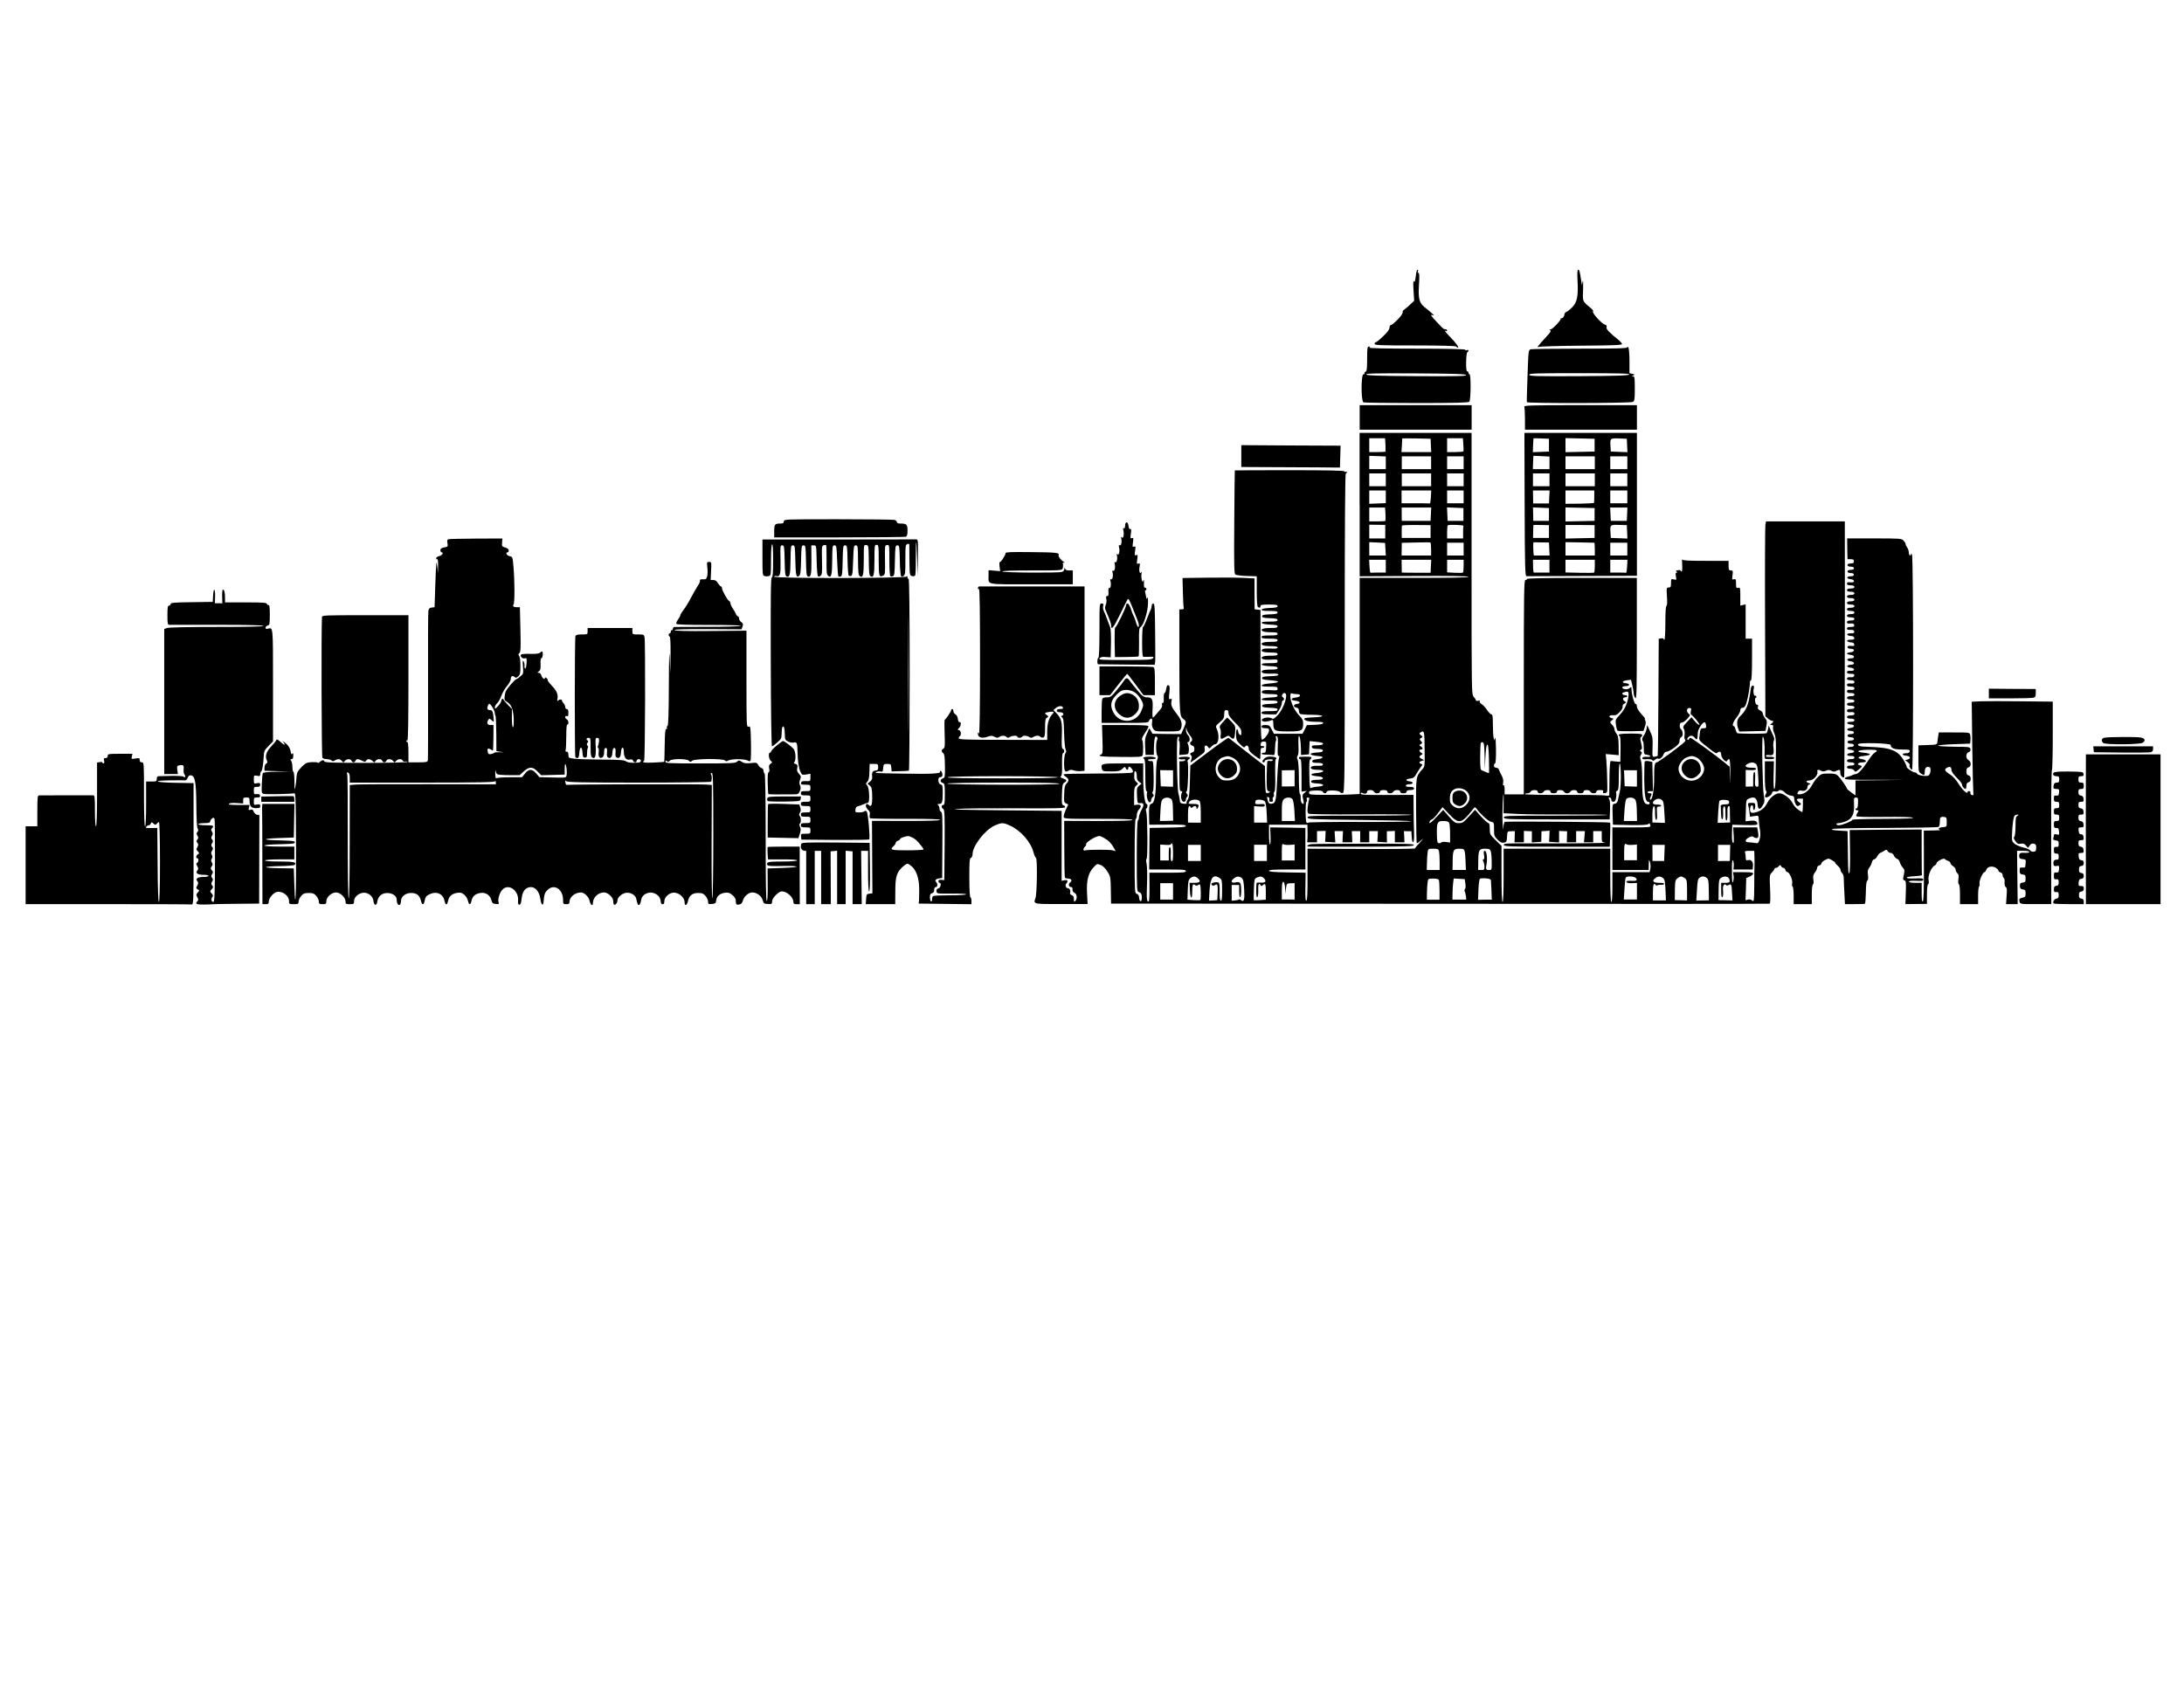 <?xml version="1.0" standalone="no"?>
<!DOCTYPE svg PUBLIC "-//W3C//DTD SVG 20010904//EN"
 "http://www.w3.org/TR/2001/REC-SVG-20010904/DTD/svg10.dtd">
<svg version="1.0" xmlns="http://www.w3.org/2000/svg"
 width="2048pt" height="1586pt" viewBox="0 0 2048 1586"
 preserveAspectRatio="xMidYMid meet">
<g transform="translate(0,1586) scale(0.1,-0.1)"
fill="#000000" stroke="none">
<path d="M13276 13268 c-6 -46 -10 -58 -17 -47 -7 9 -8 -17 -4 -84 l6 -98 -34
-32 c-18 -18 -44 -40 -57 -49 -13 -10 -21 -18 -17 -18 4 0 1 -13 -7 -28 -16
-31 -90 -102 -106 -102 -6 0 -10 -11 -10 -23 0 -16 -20 -43 -59 -80 -33 -32
-64 -57 -70 -57 -6 0 -11 -7 -11 -15 0 -13 49 -15 379 -15 243 0 382 -4 386
-10 3 -5 11 -10 16 -10 14 0 -21 48 -76 103 -42 43 -58 66 -35 52 6 -3 10 -1
10 4 0 6 -4 12 -10 12 -5 1 -14 2 -19 3 -5 0 -37 32 -72 70 -50 54 -58 67 -39
61 23 -7 22 -5 -8 21 -17 16 -46 40 -62 52 -51 40 -62 80 -54 209 5 80 4 113
-4 113 -6 0 -9 7 -6 15 4 8 2 15 -4 15 -5 0 -13 -28 -16 -62z"/>
<path d="M14793 13228 c8 -146 -4 -203 -50 -250 -20 -21 -45 -40 -55 -44 -10
-3 -18 -13 -18 -23 0 -20 -25 -47 -32 -34 -3 4 -3 2 -2 -4 4 -16 -79 -103 -97
-103 -11 0 -11 -2 -2 -8 9 -6 1 -21 -30 -53 -83 -90 -101 -113 -81 -103 10 5
191 10 402 12 294 2 382 5 382 15 0 6 -14 23 -31 37 -93 76 -119 103 -114 121
5 13 0 20 -17 25 -29 8 -124 114 -110 123 6 3 -3 17 -20 31 -82 68 -77 57 -73
177 2 64 1 94 -4 73 l-7 -35 -8 50 c-12 81 -16 95 -27 95 -8 0 -10 -31 -6
-102z"/>
<path d="M12820 12495 c0 -93 -3 -117 -15 -121 -8 -4 -12 -10 -9 -15 3 -5 -2
-9 -10 -9 -24 0 -24 -255 0 -264 9 -3 233 -6 498 -6 362 0 485 3 494 12 15 15
17 258 2 258 -5 0 -10 7 -10 15 0 8 -6 14 -12 12 -15 -3 -12 176 3 181 5 2 9
8 9 14 0 6 -7 8 -15 4 -8 -3 -15 -1 -15 4 0 6 -169 10 -457 10 -300 0 -453 4
-443 10 13 8 12 10 -2 10 -16 0 -18 -12 -18 -115z m928 -153 c3 -10 -91 -12
-464 -10 -365 2 -468 6 -472 16 -3 10 91 12 464 10 365 -2 468 -6 472 -16z"/>
<path d="M15260 12603 c0 -10 -95 -13 -442 -13 -244 0 -453 -3 -464 -6 -21 -6
-22 -13 -30 -247 -5 -133 -8 -245 -6 -249 5 -12 970 -10 993 2 17 10 19 22 19
125 0 103 -2 115 -17 116 -16 0 -15 1 2 8 17 7 17 8 -8 15 l-27 6 0 113 c0 61
-5 119 -10 127 -6 10 -10 11 -10 3z m18 -255 c-4 -10 -109 -14 -471 -16 -411
-2 -467 0 -467 13 0 13 58 15 471 15 372 0 470 -3 467 -12z"/>
<path d="M12750 11945 l0 -115 525 0 525 0 0 115 0 115 -525 0 -525 0 0 -115z"/>
<path d="M14294 12044 c3 -9 6 -60 6 -115 l0 -99 525 0 525 0 0 115 0 115
-531 0 c-480 0 -531 -2 -525 -16z"/>
<path d="M12750 11128 l0 -673 510 3 c344 2 510 -1 510 -8 0 -7 -168 -10 -510
-10 l-510 0 0 -1013 0 -1014 -97 -5 c-54 -3 -161 -4 -238 -3 -130 1 -140 2
-140 20 0 16 8 19 62 21 44 1 63 -3 67 -12 7 -18 36 -18 36 -1 0 19 111 17
126 -2 6 -8 18 -11 27 -8 16 6 17 126 17 1499 0 987 3 1494 10 1496 5 2 10 8
10 13 0 6 -4 8 -9 4 -5 -3 -12 -1 -16 5 -4 7 -181 10 -516 10 -280 0 -509 -1
-510 -2 -1 -2 -3 -220 -5 -484 -3 -388 -1 -484 9 -492 7 -6 56 -13 108 -14
l94 -3 0 -140 c0 -82 4 -143 10 -147 16 -12 25 -9 25 7 0 12 16 15 80 15 63 0
80 -3 80 -15 0 -11 -17 -15 -72 -17 -46 -2 -73 -7 -76 -15 -3 -10 16 -13 72
-13 60 0 76 -3 76 -15 0 -11 -17 -15 -72 -17 -57 -2 -73 -6 -73 -18 0 -12 16
-16 73 -18 55 -2 72 -6 72 -17 0 -12 -16 -15 -76 -15 -56 0 -75 -3 -72 -12 3
-9 30 -14 76 -16 55 -2 72 -6 72 -17 0 -12 -15 -15 -69 -15 -69 0 -98 -13 -70
-31 8 -5 42 -9 77 -9 48 0 62 -3 62 -15 0 -12 -15 -15 -75 -15 -60 0 -75 -3
-75 -15 0 -12 15 -15 75 -15 60 0 75 -3 75 -15 0 -12 -14 -15 -69 -15 -69 0
-98 -13 -70 -31 8 -5 42 -9 77 -9 44 0 62 -4 62 -13 0 -10 -16 -12 -62 -10
-35 2 -69 0 -77 -5 -27 -19 1 -32 70 -32 55 0 69 -3 69 -15 0 -12 -14 -15 -69
-15 -69 0 -97 -13 -70 -32 8 -5 42 -7 77 -5 56 4 62 3 62 -14 0 -17 -8 -19
-76 -19 -56 0 -75 -3 -72 -12 3 -9 30 -14 76 -16 55 -2 72 -6 72 -17 0 -12
-15 -15 -69 -15 -69 0 -98 -13 -70 -31 8 -6 43 -8 78 -7 43 2 66 -1 68 -9 3
-9 -18 -13 -74 -15 -61 -2 -78 -6 -78 -18 0 -12 17 -16 75 -20 41 -3 75 -9 75
-15 0 -5 -33 -12 -74 -15 -47 -3 -76 -10 -79 -17 -3 -10 16 -13 72 -13 68 0
76 -2 76 -19 0 -17 -6 -18 -62 -14 -35 2 -69 0 -77 -5 -27 -19 1 -32 70 -32
54 0 69 -3 69 -15 0 -11 -17 -15 -72 -17 -46 -2 -73 -7 -76 -15 -3 -10 16 -13
72 -13 60 0 76 -3 76 -15 0 -11 -17 -15 -72 -17 -57 -2 -73 -6 -73 -18 0 -12
16 -16 73 -18 55 -2 72 -6 72 -17 0 -12 -16 -15 -75 -15 -60 0 -75 -3 -75 -15
0 -12 14 -15 69 -15 l68 0 27 40 c14 22 26 51 26 65 0 14 5 25 10 25 14 0 13
27 -2 32 -16 6 -2 38 17 38 40 0 -2 -140 -63 -207 -28 -30 -42 -39 -53 -32
-33 21 -110 4 -94 -21 7 -12 55 -10 88 5 14 6 17 1 17 -31 1 -68 12 -74 140
-74 128 0 139 6 140 73 0 31 -7 46 -36 75 -44 45 -84 130 -84 178 0 29 3 35
16 30 9 -3 29 -6 45 -6 44 0 38 -28 -8 -32 -50 -4 -55 -26 -7 -30 44 -4 57
-25 18 -30 -36 -4 -42 -26 -10 -34 19 -4 26 -13 26 -29 0 -13 5 -27 12 -31 6
-4 55 -8 109 -8 123 -1 133 -20 14 -24 -47 -1 -85 -7 -85 -12 0 -19 41 -30
110 -30 53 0 71 -3 68 -12 -3 -9 -31 -14 -79 -16 l-74 -3 -20 -41 -21 -40
-134 0 -134 0 -21 41 c-18 36 -24 40 -57 41 -27 0 -38 -4 -38 -15 0 -10 11
-15 35 -15 30 0 35 -3 35 -22 -1 -29 -53 -93 -68 -84 -9 5 -12 166 -12 611 l0
604 -27 3 -28 3 -1 145 0 145 -105 5 c-57 3 -209 4 -337 2 l-233 -3 3 -132 c2
-73 5 -139 8 -147 3 -10 -2 -15 -18 -15 l-23 -1 0 -487 c1 -506 1 -516 43
-545 23 -17 23 -26 -4 -87 l-22 -50 -135 1 -134 2 -15 28 c-11 21 -17 25 -20
14 -2 -8 -12 -31 -21 -50 -13 -27 -16 -53 -13 -112 l4 -78 39 0 39 0 0 53 c0
28 3 69 6 90 5 30 9 35 20 26 10 -8 11 -16 4 -30 -13 -23 -11 -130 3 -147 7
-9 6 -21 -2 -38 -6 -15 -11 -81 -11 -164 0 -160 -13 -240 -40 -247 -23 -6 -27
-28 -25 -123 l2 -75 172 1 c136 1 171 -2 171 -12 0 -11 -37 -14 -170 -16
l-170 -3 -2 -195 -2 -195 172 0 c146 0 172 -2 172 -15 0 -13 -26 -15 -171 -15
l-171 0 1 -132 c1 -73 -2 -134 -7 -137 -18 -11 -22 26 -16 167 3 79 1 161 -4
185 -6 26 -6 44 0 48 11 7 9 397 -3 439 -6 19 -5 31 1 33 12 4 13 42 1 42 -16
0 -31 115 -31 247 l0 133 -190 0 c-205 0 -209 -1 -197 -53 6 -20 12 -22 86
-22 70 0 82 3 105 24 22 21 26 22 32 7 8 -20 24 -21 24 -1 0 22 16 18 34 -7
11 -15 13 -25 5 -33 -6 -6 -121 -10 -324 -10 -172 0 -316 -3 -320 -7 -4 -3 5
-14 19 -23 31 -21 33 -38 7 -64 -15 -15 -20 -37 -22 -97 -3 -71 -2 -80 17 -89
l21 -10 -25 -55 c-15 -35 -21 -59 -16 -68 7 -11 69 -13 327 -12 215 0 317 -3
317 -10 0 -7 -103 -10 -321 -10 l-320 1 1 -262 c0 -144 3 -266 6 -270 3 -5 16
-9 29 -9 31 0 43 -20 20 -36 -20 -15 -14 -44 10 -44 9 0 14 -8 12 -22 -1 -15
5 -26 19 -32 24 -11 28 -56 6 -78 -9 -9 -12 -6 -12 19 0 23 -6 33 -21 38 -12
4 -18 12 -15 21 8 21 -4 44 -23 44 -18 0 -26 36 -10 45 5 4 9 13 9 20 0 10 -8
13 -27 9 l-28 -5 0 328 0 328 -540 5 c-394 4 -513 7 -440 13 55 5 304 7 554 6
360 -2 456 0 459 10 2 7 -4 14 -14 17 -17 5 -19 14 -16 104 3 87 6 101 23 110
27 15 24 26 -13 39 -23 8 -29 14 -20 20 10 6 13 35 11 112 -1 69 2 104 10 107
15 5 14 32 -2 38 -11 4 -13 31 -10 122 5 129 -4 166 -53 215 l-26 27 23 20
c26 21 60 23 67 3 2 -9 -7 -13 -27 -13 -21 0 -31 -5 -31 -15 0 -10 10 -15 30
-15 31 0 43 -23 18 -33 -10 -4 -9 -8 2 -16 12 -8 16 -39 18 -143 2 -73 8 -143
14 -155 8 -17 8 -26 -1 -37 -15 -18 -18 -153 -3 -168 6 -6 17 -5 31 3 15 10
28 11 48 4 16 -6 45 -9 66 -7 l37 3 0 865 0 864 -50 0 c-27 0 -246 0 -485 0
-239 0 -442 0 -450 0 -8 0 -15 -7 -15 -16 0 -8 5 -12 10 -9 7 4 10 -226 10
-682 0 -448 -4 -683 -10 -673 -9 13 -10 13 -10 -1 0 -37 38 -48 96 -27 27 9
38 9 59 -2 21 -11 30 -12 45 -2 25 15 53 15 68 0 10 -10 17 -10 32 0 24 14 70
16 70 2 0 -5 9 -10 19 -10 11 0 23 5 26 10 8 14 41 13 65 -2 16 -10 24 -10 40
0 25 15 52 16 67 1 7 -7 19 -9 27 -6 13 5 16 23 16 91 0 71 3 87 18 95 16 9
16 11 -3 25 -24 18 -21 22 28 29 37 6 45 0 28 -18 -35 -37 -51 -89 -51 -165
l0 -80 -415 1 c-344 0 -415 3 -415 14 0 8 5 17 10 20 17 10 12 53 -7 57 -16 3
-16 4 0 20 20 19 23 59 5 55 -8 -1 -14 11 -16 30 -2 20 -11 37 -23 43 -10 6
-19 20 -19 30 0 11 -4 20 -10 20 -5 0 -10 -4 -10 -9 0 -13 -52 -91 -61 -91 -3
0 -4 -59 -1 -131 4 -115 3 -133 -12 -141 -20 -11 -21 -27 -1 -42 11 -8 15 -38
16 -120 1 -103 0 -110 -20 -117 -27 -10 -27 -35 -1 -42 18 -5 20 -14 20 -106
0 -83 -3 -101 -15 -101 -19 0 -19 -27 0 -37 13 -8 15 -53 13 -338 l-3 -330
-27 3 c-20 2 -28 -2 -28 -13 0 -8 5 -15 10 -15 20 0 11 -48 -11 -53 -14 -4
-20 -12 -17 -27 3 -22 6 -22 141 -21 75 1 137 -2 137 -7 0 -5 -67 -9 -149 -9
-81 0 -153 -3 -160 -7 -6 -4 -11 -18 -11 -32 0 -14 -4 -22 -10 -19 -5 3 -10
21 -10 39 0 25 5 35 20 39 14 3 20 14 20 31 0 16 6 26 15 26 18 0 20 31 3 48
-15 15 -2 29 32 34 l25 3 2 308 c2 260 0 309 -13 314 -8 3 -14 15 -14 27 0 12
-5 27 -12 34 -9 9 -7 12 9 12 28 0 33 17 33 105 0 64 -2 73 -20 78 -24 6 -29
67 -6 67 8 0 18 5 21 10 8 13 -4 50 -16 50 -6 0 -8 -4 -4 -9 10 -17 -95 -22
-345 -17 -288 5 -269 4 -250 16 8 5 25 7 37 4 19 -5 22 -1 25 33 3 36 5 38 38
38 33 0 35 -2 38 -35 l3 -35 67 2 c37 1 72 2 77 3 6 1 13 2 18 1 4 0 7 404 7
899 0 593 -3 900 -10 900 -5 0 -10 8 -11 18 0 10 -3 12 -6 5 -7 -18 -1243 -19
-1243 -2 0 6 9 9 20 6 36 -9 42 15 39 155 -3 127 -2 133 16 133 19 0 20 -9 23
-143 2 -118 5 -144 18 -149 29 -11 36 15 37 153 2 132 3 139 22 139 19 0 20
-8 23 -140 3 -142 9 -168 36 -146 12 10 16 42 18 149 3 129 4 137 23 137 19 0
20 -8 23 -143 2 -119 5 -144 18 -149 28 -11 34 19 33 157 l-1 135 23 0 c24 0
24 0 27 -140 1 -77 7 -144 12 -149 6 -6 15 -4 25 4 14 12 16 34 13 147 -3 122
-1 134 15 139 10 3 21 3 24 1 3 -3 4 -66 4 -140 -2 -111 1 -136 14 -147 30
-25 38 3 39 147 1 131 2 138 21 138 19 0 20 -8 25 -142 3 -78 8 -145 12 -148
4 -4 14 -5 22 -2 13 5 16 32 18 149 3 135 4 143 23 143 19 0 20 -8 23 -142 1
-83 7 -144 12 -144 34 -6 35 -4 40 141 5 137 6 145 25 145 19 0 20 -7 21 -140
1 -118 4 -141 18 -150 29 -18 36 13 36 158 0 138 0 138 23 135 22 -3 22 -6 24
-143 1 -117 4 -142 17 -150 29 -18 36 14 36 158 0 130 1 137 20 137 19 0 20
-7 20 -144 0 -151 4 -164 43 -144 17 9 18 23 16 146 -2 134 -2 137 19 140 22
3 22 1 22 -142 0 -80 4 -147 9 -150 5 -4 16 -3 25 0 13 5 16 30 18 147 3 134
4 142 23 142 19 0 20 -8 23 -140 1 -77 7 -144 12 -149 6 -6 15 -4 25 4 13 11
16 35 15 139 -1 69 1 134 5 144 8 19 33 23 32 5 0 -7 1 -74 1 -149 2 -132 3
-137 24 -142 13 -4 26 -1 30 6 4 6 7 77 6 157 0 204 5 206 12 5 l6 -170 2 173
c2 158 1 172 -15 173 -10 0 -319 0 -688 -1 -368 0 -689 0 -712 0 l-43 0 0
-169 c0 -160 1 -169 20 -174 11 -3 29 -3 40 0 19 5 20 14 20 149 0 84 4 145
10 149 7 4 10 -48 10 -150 0 -115 -3 -157 -12 -160 -10 -4 -12 -170 -10 -795
1 -435 6 -790 11 -790 5 0 27 16 50 36 38 34 41 40 41 90 0 53 12 78 24 48 3
-9 6 -38 6 -65 0 -44 3 -50 30 -64 17 -9 40 -13 54 -9 28 7 33 -4 35 -86 1
-85 11 -152 27 -188 14 -30 17 -32 54 -26 l40 7 0 -35 c0 -34 -1 -35 -42 -34
-33 1 -43 -3 -46 -16 -3 -15 4 -18 42 -18 44 0 46 -1 46 -30 0 -29 -2 -30 -45
-30 -38 0 -45 -3 -45 -20 0 -17 7 -20 45 -20 43 0 45 -1 45 -30 0 -29 -2 -30
-45 -30 -38 0 -45 -3 -45 -20 0 -17 7 -20 45 -20 43 0 45 -1 45 -30 0 -29 -2
-30 -45 -30 -38 0 -45 -3 -45 -20 0 -17 7 -20 45 -20 43 0 45 -1 45 -30 0 -29
-2 -30 -45 -30 -38 0 -45 -3 -45 -20 0 -17 7 -20 45 -20 43 0 45 -1 45 -30 0
-29 -2 -30 -46 -30 -44 0 -45 -1 -42 -27 l3 -28 314 -3 c173 -1 318 1 322 5
10 12 -10 245 -23 261 -8 9 -14 10 -22 2 -5 -5 -27 -10 -49 -10 -36 0 -38 2
-35 27 2 19 10 29 23 31 11 2 34 10 52 18 17 8 36 14 42 14 19 0 14 140 -6
162 -15 17 -15 19 1 37 13 14 18 39 19 92 l2 74 40 0 c38 0 40 -2 40 -30 0
-25 -4 -30 -27 -33 -28 -3 -34 -17 -29 -67 1 -11 -9 -28 -21 -37 l-23 -18 21
-18 c18 -15 22 -30 23 -99 2 -81 -8 -108 -32 -84 -16 16 -27 13 -27 -7 0 -11
9 -27 21 -38 15 -13 19 -26 15 -46 -3 -15 -1 -30 4 -33 5 -3 156 -6 336 -5
225 0 323 -3 319 -10 -4 -7 -111 -10 -322 -10 l-316 1 2 -340 2 -340 -28 -3
c-26 -3 -28 -7 -31 -50 l-3 -48 138 0 138 0 1 123 c0 137 14 180 74 231 38 32
40 32 75 4 47 -37 74 -113 75 -215 0 -48 -1 -99 -2 -113 l-3 -25 248 -3 247
-3 0 30 c0 16 -4 33 -10 36 -6 4 -10 76 -10 185 0 149 2 179 15 184 8 3 15 18
15 33 0 79 116 229 208 270 66 29 79 29 144 -1 100 -45 194 -152 220 -251 7
-26 17 -49 23 -51 14 -6 10 -340 -5 -378 -21 -57 -22 -56 244 -55 l245 0 -5
98 c-7 121 11 194 61 246 32 35 34 35 67 22 21 -9 44 -31 63 -62 29 -46 30
-54 32 -174 l2 -126 3083 -2 c1696 -2 3088 -1 3093 1 6 2 8 52 4 137 -6 131
-5 134 18 157 12 13 23 27 23 32 0 6 6 10 14 10 7 0 19 7 27 16 11 14 13 14
21 0 5 -9 15 -16 22 -16 8 0 16 -9 19 -20 3 -11 11 -20 19 -20 19 -1 51 -76
44 -105 -3 -13 -2 -27 4 -30 5 -3 10 -42 10 -86 l0 -79 85 0 85 0 0 89 c0 53
4 93 11 96 6 4 8 22 4 46 -5 31 -2 44 14 65 12 15 21 35 21 44 0 10 9 20 20
23 11 3 20 11 20 19 0 7 15 21 33 31 32 17 35 17 65 0 18 -10 32 -21 32 -26 0
-4 11 -17 25 -29 14 -12 25 -29 25 -39 0 -9 7 -22 15 -29 9 -7 15 -29 15 -54
0 -22 3 -85 6 -138 l5 -98 90 0 c49 0 92 1 97 3 4 1 8 49 9 106 1 70 5 106 14
111 8 6 10 22 6 53 -5 35 -2 50 12 69 10 12 21 35 25 51 3 15 13 27 21 27 8 0
21 13 29 29 9 16 23 31 33 34 10 4 26 12 36 19 15 11 20 10 28 -4 6 -10 19
-18 30 -18 11 0 23 -10 29 -24 5 -13 18 -27 29 -31 12 -3 24 -18 27 -33 4 -15
16 -37 27 -49 18 -20 19 -28 10 -69 -9 -40 -9 -47 6 -51 14 -3 16 -19 13 -114
l-4 -109 101 1 101 1 0 88 c0 53 4 92 11 96 7 4 8 20 4 41 -7 40 25 117 56
134 10 5 19 15 19 22 0 18 70 54 78 40 4 -6 17 -13 30 -17 12 -4 22 -13 22
-21 0 -7 11 -20 25 -29 14 -9 25 -25 25 -35 0 -10 7 -24 16 -32 12 -10 14 -23
9 -55 -3 -26 -2 -45 5 -49 6 -3 10 -44 10 -96 l0 -89 85 0 85 0 0 79 c0 44 4
82 9 85 4 3 6 16 4 29 -5 25 31 107 47 107 5 0 11 8 15 18 9 32 49 43 84 26
17 -9 31 -21 31 -29 0 -7 9 -15 20 -18 12 -3 20 -14 20 -25 0 -12 5 -24 11
-27 6 -4 9 -23 7 -42 -1 -21 3 -37 11 -43 11 -6 13 -25 8 -84 l-5 -76 54 0 55
0 -3 250 -3 250 58 0 c34 0 57 -4 57 -11 0 -6 -16 -9 -38 -8 -47 4 -59 -4 -57
-33 1 -18 8 -24 33 -26 29 -3 31 -6 28 -35 -3 -18 -5 -35 -5 -39 -1 -4 -12 -6
-25 -5 -14 1 -25 -1 -25 -5 -4 -48 0 -57 27 -60 24 -3 27 -7 27 -38 0 -31 -3
-35 -27 -38 -22 -3 -26 -8 -26 -32 1 -23 6 -30 27 -32 22 -3 26 -8 26 -38 0
-31 -3 -35 -30 -40 -16 -3 -30 -11 -29 -18 4 -44 -3 -42 152 -42 l148 0 -1
625 c-1 345 2 628 7 631 4 3 8 149 8 324 l0 319 -297 3 c-164 2 -335 2 -381 0
l-82 -4 5 -411 c3 -227 8 -425 10 -440 4 -23 1 -28 -13 -25 -10 2 -16 11 -14
21 2 10 -4 17 -13 17 -8 0 -15 -5 -15 -10 0 -23 -50 24 -84 79 -23 38 -52 70
-81 88 -49 31 -56 47 -25 63 26 14 40 5 40 -23 0 -14 20 -42 50 -72 28 -27 50
-56 50 -65 0 -17 19 -40 32 -40 4 0 8 13 8 29 0 20 6 30 20 34 14 3 20 14 20
32 0 18 -6 29 -20 32 -15 4 -20 14 -20 38 0 24 5 34 20 38 13 3 20 14 20 31 0
15 -8 30 -20 36 -28 15 -27 66 1 75 14 5 19 14 17 28 -3 21 -7 22 -153 23 -82
1 -150 5 -150 10 0 5 68 11 150 14 l150 5 3 29 c2 15 1 39 -2 52 -6 24 -7 24
-151 24 l-144 0 -5 -32 c-3 -18 -7 -44 -8 -58 -3 -24 -5 -25 -90 -28 l-88 -3
0 -124 c0 -117 1 -125 22 -139 32 -23 38 -20 38 18 0 35 17 50 45 40 16 -7 10
-63 -9 -77 -17 -12 -97 -1 -107 14 -4 8 -14 14 -21 14 -21 1 -78 39 -78 52 0
7 -9 29 -21 50 -57 104 -124 131 -330 138 -89 2 -114 9 -103 26 9 16 304 8
304 -8 0 -30 32 -43 106 -43 67 0 75 -2 72 -17 -2 -12 -13 -18 -33 -18 -43 0
-43 -19 0 -23 40 -4 48 -26 13 -36 l-23 -6 25 -19 c14 -11 22 -23 18 -27 -10
-9 11 -46 23 -42 13 4 12 1994 -1 2017 -6 9 -10 11 -10 4 0 -26 -20 -12 -20
15 0 15 -7 36 -15 46 -8 11 -15 26 -15 33 0 7 -9 22 -20 33 -19 19 -33 20
-274 20 l-254 0 1 -97 2 -98 30 0 c23 0 30 -4 30 -20 0 -16 -7 -20 -30 -20
-20 0 -30 -5 -30 -15 0 -10 10 -15 30 -15 20 0 30 -5 30 -15 0 -10 -10 -15
-30 -15 -19 -1 -30 -6 -30 -15 0 -9 11 -14 30 -15 20 0 30 -5 30 -15 0 -10
-10 -15 -29 -15 -42 0 -45 -23 -4 -27 21 -2 33 -8 33 -18 0 -11 -9 -14 -32
-12 -25 3 -33 0 -33 -12 0 -12 10 -16 35 -16 24 0 35 -5 35 -15 0 -10 -11 -15
-35 -15 -24 0 -35 -5 -35 -15 0 -10 11 -15 35 -15 24 0 35 -5 35 -15 0 -10
-11 -15 -35 -15 -24 0 -35 -5 -35 -15 0 -10 11 -15 35 -15 24 0 35 -5 35 -15
0 -10 -11 -15 -35 -15 -24 0 -35 -5 -35 -15 0 -10 11 -15 35 -15 24 0 35 -5
35 -15 0 -10 -11 -15 -35 -15 -24 0 -35 -5 -35 -15 0 -10 11 -15 35 -15 24 0
35 -5 35 -15 0 -10 -11 -15 -35 -15 -24 0 -35 -5 -35 -15 0 -10 11 -15 35 -15
24 0 35 -5 35 -15 0 -10 -11 -15 -35 -15 -25 0 -35 -4 -35 -16 0 -11 8 -14 32
-12 24 2 33 -1 36 -14 3 -15 -4 -18 -32 -18 -25 0 -36 -4 -36 -15 0 -11 9 -14
32 -13 24 2 33 -2 36 -14 3 -15 -4 -18 -33 -18 -25 0 -35 -4 -32 -12 2 -7 17
-13 33 -13 19 0 30 -6 32 -17 3 -15 -4 -18 -33 -18 -24 0 -35 -4 -33 -12 3 -7
18 -12 34 -13 20 0 30 -6 32 -18 3 -16 -2 -18 -30 -15 -24 2 -33 -1 -33 -12 0
-9 10 -14 30 -15 43 0 40 -29 -2 -33 -18 -2 -33 -7 -33 -12 0 -5 15 -10 33
-12 42 -4 45 -33 3 -33 -42 0 -45 -23 -4 -27 43 -4 46 -33 4 -33 -42 -1 -45
-23 -4 -27 46 -4 46 -34 1 -30 -24 1 -33 -2 -33 -13 0 -11 11 -15 36 -15 28 0
35 -3 32 -17 -3 -13 -12 -17 -36 -15 -23 1 -32 -2 -32 -13 0 -10 11 -15 35
-15 24 0 35 -5 35 -15 0 -16 -9 -18 -47 -15 -15 1 -23 -4 -23 -14 0 -12 10
-16 35 -16 24 0 35 -5 35 -15 0 -16 -9 -18 -47 -15 -15 1 -23 -4 -23 -14 0
-12 10 -16 35 -16 24 0 35 -5 35 -15 0 -10 -11 -15 -35 -15 -24 0 -35 -5 -35
-15 0 -10 11 -15 35 -15 24 0 35 -5 35 -15 0 -10 -11 -15 -35 -15 -24 0 -35
-5 -35 -15 0 -10 11 -15 35 -15 24 0 35 -5 35 -15 0 -10 -11 -15 -35 -15 -25
0 -35 -4 -35 -16 0 -10 8 -15 23 -14 38 3 47 1 47 -15 0 -10 -11 -15 -35 -15
-24 0 -35 -5 -35 -15 0 -10 11 -15 35 -15 24 0 35 -5 35 -15 0 -11 -11 -15
-36 -15 -24 0 -34 -4 -31 -12 2 -7 17 -13 33 -13 42 -1 39 -29 -4 -33 -41 -4
-38 -27 4 -27 19 -1 29 -6 29 -15 0 -10 -10 -15 -30 -15 -20 0 -30 -5 -30 -15
0 -9 10 -14 30 -15 20 0 30 -5 30 -15 0 -10 -10 -15 -30 -15 -20 0 -30 -5 -30
-15 0 -9 10 -14 30 -15 20 0 30 -5 30 -15 0 -10 -10 -15 -29 -15 -41 0 -45
-23 -5 -27 44 -4 49 -26 8 -30 -46 -4 -50 -28 -5 -28 25 0 36 -4 36 -15 0 -10
-11 -15 -35 -15 -24 0 -35 -5 -35 -15 0 -10 11 -15 35 -15 24 0 35 -5 35 -15
0 -10 -11 -15 -35 -15 -24 0 -35 -5 -35 -15 0 -10 10 -15 30 -15 17 0 33 -7
38 -17 9 -15 13 -14 40 8 37 29 39 35 11 42 -32 8 -13 27 27 27 45 0 41 23 -5
30 -51 8 -41 25 19 30 30 3 55 10 55 15 0 6 -25 12 -55 15 -85 8 -66 25 33 28
87 3 108 -6 66 -28 -11 -6 -41 -43 -66 -83 -48 -73 -88 -116 -111 -117 -7 0
-20 -4 -30 -9 -9 -6 -29 -12 -44 -16 -16 -3 -28 -11 -28 -18 0 -9 72 -12 317
-11 297 0 300 0 51 -3 l-268 -3 0 -70 0 -70 -40 28 c-21 15 -39 31 -40 35 0
12 -59 96 -84 121 -17 17 -33 21 -88 21 -60 0 -70 -3 -98 -30 -18 -16 -43 -51
-56 -76 -26 -51 -76 -89 -118 -89 -24 0 -25 2 -16 20 8 15 17 19 36 14 28 -7
54 10 54 36 0 10 8 21 18 23 14 4 14 6 -5 12 -32 10 -29 25 5 25 35 0 83 51
75 80 -6 22 8 26 37 10 13 -7 27 -6 45 2 19 9 30 8 49 -1 18 -10 29 -10 44 -2
32 17 41 13 39 -15 -2 -25 25 -55 37 -43 4 4 8 1681 6 2362 l0 37 -370 0 -369
0 -6 -32 c-3 -18 -5 -430 -3 -915 l3 -881 24 -21 c13 -12 30 -21 38 -21 18 0
16 -10 -4 -26 -17 -13 -17 -13 1 -14 13 0 17 -5 13 -20 -3 -11 2 -37 12 -58
12 -28 16 -64 15 -147 -1 -60 -2 -170 -3 -242 -1 -86 -5 -133 -12 -133 -7 0
-9 44 -7 130 l3 130 -42 0 -43 0 0 -133 c0 -82 4 -137 11 -144 8 -8 7 -17 -2
-31 -7 -12 -10 -24 -6 -28 12 -12 59 15 64 37 4 16 12 20 30 16 13 -2 26 0 29
4 10 17 40 9 63 -15 13 -14 37 -26 54 -28 28 -3 32 -7 33 -36 2 -30 18 -62 33
-62 3 0 13 5 21 10 13 8 12 12 -7 25 -31 22 -29 35 6 35 l28 0 0 -65 c-1 -36
-3 -64 -7 -62 -44 23 -71 48 -91 86 -25 47 -84 91 -125 91 -34 0 -87 -42 -110
-88 -25 -50 -56 -76 -109 -91 -44 -12 -57 -3 -53 38 4 34 28 40 28 6 0 -15 4
-24 10 -20 6 3 10 19 10 36 0 27 -3 29 -36 29 -29 0 -34 -3 -31 -17 3 -10 8
-39 12 -66 l6 -47 40 6 c38 6 39 6 41 -22 2 -36 5 -67 14 -120 4 -25 1 -57 -6
-79 -11 -34 -15 -37 -42 -31 -17 3 -43 6 -59 6 -39 0 -38 25 2 46 23 11 34 13
42 5 6 -6 19 -11 29 -11 19 0 22 17 12 69 l-6 31 -113 0 -112 0 5 -77 c3 -59
1 -75 -7 -67 -8 7 -11 39 -9 90 l3 79 118 -3 c93 -2 117 0 117 11 0 25 -21 34
-66 29 l-45 -5 3 101 c2 95 4 101 26 111 53 25 79 9 84 -53 4 -51 21 -55 47
-12 20 32 21 40 11 98 -12 75 -20 548 -9 548 11 0 20 -76 17 -145 -2 -33 0
-61 5 -62 4 -2 25 -3 48 -3 28 0 39 4 37 12 -3 8 -19 12 -41 10 -24 -2 -37 1
-37 8 0 8 11 11 30 8 40 -6 48 7 41 67 -4 28 -2 58 3 67 7 12 5 26 -6 50 -9
18 -22 47 -29 63 l-12 30 -7 -33 c-4 -18 -10 -35 -13 -38 -8 -8 -263 -7 -276
0 -5 3 -12 20 -16 36 -4 17 -11 30 -16 30 -20 0 -7 39 26 81 19 24 35 54 35
66 0 15 7 23 22 25 17 2 26 14 36 48 15 49 33 152 32 188 0 12 5 22 10 22 6 0
10 73 10 195 l0 195 -30 0 -30 0 0 161 0 161 -25 -6 -25 -6 0 86 c0 81 -1 86
-20 81 -18 -5 -20 0 -20 40 0 40 -2 45 -20 40 -18 -5 -19 -1 -13 39 5 40 4 44
-16 44 -18 0 -21 6 -21 45 l0 45 -214 0 c-162 0 -216 3 -220 13 -3 6 -4 -16
-1 -50 2 -36 0 -63 -6 -63 -5 0 -9 4 -9 9 0 4 -12 6 -26 3 -19 -3 -22 -7 -12
-13 10 -7 10 -9 0 -9 -9 0 -11 -10 -6 -35 6 -35 6 -36 -20 -29 -25 6 -26 4
-26 -35 0 -35 -3 -41 -21 -41 -21 0 -22 -3 -17 -85 4 -54 2 -85 -5 -88 -6 -2
-10 -60 -10 -160 0 -86 -4 -157 -9 -157 -4 0 -8 4 -8 9 0 4 -10 6 -22 4 l-23
-4 -3 -546 c-1 -301 -5 -549 -7 -552 -3 -3 -16 -6 -28 -8 -22 -3 -23 -2 -20
89 3 76 0 100 -16 133 -10 22 -23 49 -27 60 -7 17 -9 14 -12 -15 -2 -19 -12
-46 -23 -61 -20 -28 -24 -51 -11 -63 4 -4 7 -33 7 -64 0 -53 2 -57 25 -60 44
-6 49 -24 6 -20 -25 2 -41 -2 -44 -10 -4 -13 5 -15 54 -12 18 1 35 -4 39 -10
5 -8 12 -6 25 5 10 9 24 14 30 10 14 -9 40 12 51 42 5 14 17 23 29 23 11 0 43
17 70 37 39 29 50 43 50 65 0 16 7 31 15 34 20 8 19 58 -1 74 -19 17 -15 66 6
63 9 -2 31 13 50 33 31 33 32 38 17 49 -25 18 -22 55 4 55 18 0 21 -4 16 -29
-4 -16 -3 -31 1 -33 20 -9 85 -89 78 -95 -4 -5 -23 10 -41 31 l-33 39 -41 -44
c-38 -39 -41 -46 -30 -66 7 -12 9 -38 6 -57 -3 -20 -1 -38 4 -42 6 -4 6 -11
-2 -20 -23 -28 -248 -194 -263 -194 -19 0 -25 -35 -24 -151 1 -99 -16 -199
-34 -199 -6 0 -7 7 -4 15 3 8 9 22 12 30 4 11 0 15 -15 15 -12 0 -21 5 -21 10
0 6 12 10 26 10 l25 0 -3 137 -3 137 -33 7 c-18 4 -35 2 -38 -3 -3 -5 -5 -80
-5 -166 2 -156 12 -212 38 -212 7 0 13 -6 13 -14 0 -8 -8 -12 -23 -9 -37 7
-47 53 -47 223 0 95 -5 166 -12 187 -10 27 -10 38 1 55 11 17 11 22 -1 29 -11
8 -11 10 1 18 11 7 11 17 1 62 -10 39 -10 54 -1 57 6 2 11 10 11 18 0 11 -22
14 -110 14 -99 0 -129 -7 -100 -25 5 -3 8 -57 7 -123 l-2 -117 -40 3 c-22 2
-44 5 -50 5 -6 1 -11 -56 -12 -153 -1 -85 -2 -160 -2 -166 -1 -8 -12 -10 -33
-5 -18 4 -196 7 -395 6 -200 -1 -363 2 -363 7 0 4 11 8 24 8 13 0 26 7 30 15
3 9 18 15 36 15 20 0 30 -5 30 -15 0 -9 9 -15 25 -15 14 0 28 7 31 15 4 9 19
15 35 15 19 0 29 -5 29 -15 0 -10 10 -15 30 -15 20 0 30 5 30 15 0 10 10 15
30 15 18 0 33 -6 36 -15 4 -8 17 -15 30 -15 14 0 27 7 30 15 4 9 19 15 35 15
19 0 29 -5 29 -15 0 -10 10 -15 30 -15 20 0 30 5 30 15 0 10 10 15 29 15 16 0
31 -6 35 -15 3 -8 17 -15 31 -15 16 0 25 6 25 15 0 10 11 15 35 15 27 0 33 -3
28 -16 -4 -12 0 -15 18 -12 24 3 24 3 21 123 -1 66 -5 148 -8 182 l-6 61 61
-5 61 -6 -1 89 c-1 71 -5 94 -20 113 -11 13 -19 32 -19 42 0 11 -9 28 -20 39
-24 24 -25 29 -2 46 16 13 15 14 -6 20 -33 9 -21 30 15 26 24 -3 38 4 62 30
19 19 30 40 27 51 -2 10 4 22 17 28 18 10 19 12 4 21 -23 13 -21 38 3 38 11 0
20 5 20 10 0 6 -9 10 -19 10 -24 0 -38 18 -19 25 45 15 53 11 50 -25 -5 -67
-34 -133 -80 -182 -43 -46 -45 -50 -38 -95 3 -26 10 -51 14 -55 5 -5 62 -7
126 -6 l118 3 13 39 c10 27 11 45 4 58 -5 10 -7 18 -3 18 4 0 -12 20 -35 45
-25 28 -41 54 -41 70 0 14 -5 24 -11 22 -12 -2 -38 89 -39 137 0 27 -1 28 -17
13 -12 -10 -28 -13 -46 -10 -35 7 -30 27 8 28 41 0 44 23 3 27 -44 4 -38 22 9
28 l38 5 12 -50 c7 -27 12 -62 13 -76 0 -14 7 -34 15 -45 13 -17 14 48 15 554
l0 572 -515 0 c-337 0 -515 -3 -515 -10 0 -5 -7 -10 -15 -10 -13 0 -15 -118
-15 -1005 l0 -1005 -90 0 -90 0 0 46 c0 27 -4 43 -10 39 -6 -4 -7 5 -4 24 4
20 0 42 -14 68 -11 21 -23 46 -26 56 -3 9 -15 17 -26 17 -13 0 -20 7 -20 20 0
11 5 20 10 20 6 0 10 50 9 133 -1 72 -4 121 -8 107 l-7 -25 -7 25 c-4 14 -7
69 -7 123 0 75 -3 97 -14 97 -7 0 -25 18 -40 40 -14 22 -37 47 -51 56 -14 9
-22 21 -18 27 4 6 -2 8 -15 5 -13 -4 -22 -1 -22 5 0 6 -9 20 -20 32 -20 21
-20 34 -20 1248 l0 1227 -525 0 -525 0 0 -672z m242 561 c1 -33 1 -63 -1 -65
-2 -2 -37 -4 -78 -4 l-73 0 0 65 0 65 74 0 74 0 4 -61z m426 -6 l3 -63 -139 0
-140 0 4 63 c1 34 3 63 3 65 1 1 61 1 134 0 l132 -3 3 -62z m304 10 c2 -32 3
-61 1 -65 -3 -5 -38 -8 -79 -8 l-74 0 0 65 0 65 74 0 74 0 4 -57z m-727 -174
l0 -59 -77 0 -78 0 0 63 0 62 77 -3 78 -3 0 -60z m425 1 l0 -60 -138 0 -137 0
0 60 0 60 137 0 138 0 0 -60z m305 0 l0 -60 -77 0 -78 0 0 60 0 60 78 0 77 0
0 -60z m-730 -160 l0 -60 -77 0 -78 0 0 60 0 60 78 0 77 0 0 -60z m425 0 l0
-60 -138 0 -137 0 0 60 0 60 137 0 138 0 0 -60z m305 0 l0 -60 -77 0 -78 0 0
60 0 60 78 0 77 0 0 -60z m-730 -159 l0 -60 -78 -3 -77 -3 0 63 0 62 78 0 77
0 0 -59z m423 -3 c-2 -35 -6 -62 -10 -60 -5 1 -66 2 -136 2 l-129 0 0 60 0 60
139 0 139 0 -3 -62z m307 2 l0 -60 -77 0 -78 0 0 60 0 60 78 0 77 0 0 -60z
m-733 -161 c1 -33 1 -63 -1 -65 -2 -2 -37 -4 -78 -4 l-73 0 0 65 0 65 74 0 74
0 4 -61z m426 -1 l-3 -63 -135 0 -135 0 -1 63 0 62 138 0 139 0 -3 -62z m305
-3 l0 -60 -74 0 -74 0 -3 63 -3 63 77 -3 77 -3 0 -60z m-733 -161 l0 -64 -75
0 -75 0 0 65 0 64 75 -1 75 -1 0 -63z m425 1 l0 -60 -135 0 -135 0 -1 55 c0
30 1 58 3 61 1 3 62 6 135 5 l133 -1 0 -60z m308 53 c-2 -5 -3 -33 -3 -63 l0
-55 -75 0 -75 0 0 58 c0 32 3 62 6 65 9 9 150 4 147 -5z m-731 -219 l3 -59
-77 0 -78 0 0 63 0 62 74 -3 74 -4 4 -59z m428 0 l0 -59 -138 0 -139 0 1 60 1
59 130 3 c71 2 133 2 138 0 4 -2 7 -30 7 -63z m305 1 l0 -60 -77 0 -78 0 0 60
0 60 78 0 77 0 0 -60z m-730 -160 l0 -60 -67 0 c-38 0 -71 -1 -75 -2 -5 -2 -9
25 -11 60 l-3 62 78 0 78 0 0 -60z m423 -1 l-3 -61 -85 0 c-47 0 -107 1 -135
1 l-50 1 -1 60 -1 60 139 0 139 0 -3 -61z m307 4 c0 -32 -3 -60 -6 -63 -4 -3
-39 -4 -78 -2 l-71 4 0 59 0 59 78 0 77 0 0 -57z m-5208 -1461 c-1 -240 -2
-41 -2 443 0 484 1 681 2 437 2 -244 2 -640 0 -880z m3003 80 c0 -21 15 -43
60 -87 50 -49 60 -65 60 -93 0 -30 -2 -33 -15 -22 -8 7 -15 21 -15 31 0 11 -5
19 -10 19 -6 0 -10 -23 -9 -52 1 -47 6 -57 39 -89 31 -31 38 -34 46 -21 13 20
34 7 34 -21 0 -16 16 -35 50 -60 27 -20 52 -37 55 -37 3 0 5 24 5 53 0 45 3
53 18 53 9 -1 17 4 17 9 0 6 -8 9 -18 7 -14 -1 -18 4 -15 20 2 17 10 23 28 23
22 0 25 -4 24 -32 -3 -69 -4 -73 -24 -73 -11 0 -20 -4 -20 -9 0 -5 22 -9 48
-9 27 -1 55 -2 63 -4 11 -2 14 11 15 58 1 34 4 67 8 73 4 6 4 20 1 31 -5 14
-2 18 7 15 11 -4 13 -26 10 -95 -3 -67 -1 -90 8 -90 8 0 9 -6 4 -17 -5 -10
-12 -88 -16 -173 -10 -222 -14 -249 -45 -256 -29 -8 -39 1 -48 39 -6 22 -4 26
8 21 9 -3 13 -13 10 -25 -4 -14 0 -19 17 -19 16 0 20 4 15 19 -3 11 -1 22 5
26 6 4 9 14 6 22 -4 9 -1 21 5 29 7 8 9 63 7 158 -2 81 1 146 5 146 5 0 7 5 5
11 -2 7 -24 12 -48 13 -34 1 -50 -4 -66 -21 -21 -20 -21 -33 -2 -33 4 0 8 6 8
13 0 7 16 13 41 15 28 2 38 -1 34 -9 -4 -6 -16 -9 -26 -6 -10 3 -21 1 -24 -4
-3 -5 -6 -68 -7 -141 0 -120 1 -133 18 -139 18 -7 18 -7 1 -14 -10 -4 -21 -4
-25 0 -4 3 -8 61 -9 128 l-1 122 -114 87 c-62 48 -137 107 -166 130 -29 24
-57 45 -63 47 -6 1 -88 -56 -183 -128 l-174 -131 -4 -148 c-3 -118 -7 -152
-21 -173 -9 -14 -14 -29 -10 -33 5 -4 -7 -6 -26 -4 -30 3 -35 7 -38 33 -1 17
-8 46 -13 65 -6 19 -11 146 -13 283 -2 199 1 247 11 247 9 0 11 -7 7 -20 -3
-11 -2 -20 2 -20 5 0 7 -30 5 -66 l-4 -65 43 3 c43 3 44 4 47 40 2 20 -2 46
-8 58 -6 12 -7 20 -1 20 22 0 23 42 2 64 -13 13 -20 34 -20 52 2 27 2 27 6 4
3 -13 16 -37 29 -53 25 -30 30 -52 14 -62 -17 -10 -11 -32 10 -38 14 -3 20
-14 20 -32 0 -18 -6 -29 -20 -32 -22 -6 -25 -14 -10 -29 7 -7 8 -19 1 -37 -6
-15 -8 -27 -6 -27 5 0 80 55 119 86 12 10 16 24 13 40 -6 31 12 43 30 19 12
-18 14 -18 33 3 12 12 26 22 33 22 36 0 45 87 15 148 -10 20 -7 26 30 58 36
30 42 41 42 75 0 32 3 39 20 39 15 0 20 -7 20 -28z m4478 -115 c3 -23 0 -27
-23 -27 -28 0 -31 -5 -38 -69 -6 -48 -13 -40 97 -126 42 -34 61 -44 69 -36 19
19 37 12 37 -15 0 -33 47 -82 56 -59 4 8 11 15 18 15 8 0 12 -39 12 -137 0
-104 0 -113 -3 -36 l-4 102 -47 39 c-80 66 -309 232 -320 232 -6 0 -12 -6 -15
-12 -2 -7 -8 -10 -12 -6 -11 11 14 38 36 38 10 0 24 -9 32 -20 18 -26 27 -16
27 34 0 27 9 52 27 78 29 43 46 45 51 5z m-2639 -222 c2 -164 2 -165 -25 -194
-57 -65 -57 -61 -55 -385 1 -165 4 -302 6 -305 3 -2 20 9 37 25 24 21 27 23
13 5 -11 -13 -30 -34 -42 -47 -13 -13 -23 -27 -23 -31 0 -4 -227 -7 -505 -5
l-504 2 0 -242 c1 -175 -2 -243 -11 -246 -8 -3 -11 32 -9 129 l2 134 -171 3
c-128 2 -172 6 -172 15 0 9 43 12 171 12 l170 0 0 195 0 195 -165 3 -165 2 3
-80 c2 -44 0 -80 -5 -80 -5 0 -9 42 -9 93 l0 92 180 0 180 0 1 -45 c1 -25 1
-62 0 -82 l-3 -38 46 0 46 0 0 53 0 52 41 1 40 1 -2 -51 -3 -51 48 -3 48 -3
-4 53 -3 53 40 0 39 0 -3 -52 -2 -53 46 0 46 0 -2 53 -3 52 39 0 40 0 0 -53
-1 -52 43 0 43 0 0 53 0 52 41 0 40 0 -2 -50 -3 -50 45 -3 45 -3 -1 52 0 53
38 1 37 2 0 -54 0 -53 45 0 45 0 -2 53 -3 52 35 -1 35 0 3 -53 c2 -32 7 -51
14 -49 7 3 10 35 8 93 -2 50 -4 149 -4 220 l-1 130 -247 -1 c-206 -1 -248 1
-248 13 0 10 5 11 18 5 21 -12 42 -5 42 14 0 19 56 19 64 -1 3 -8 17 -15 31
-15 16 0 25 6 25 15 0 10 11 15 35 15 24 0 35 -5 35 -15 0 -9 9 -15 25 -15 14
0 28 7 31 15 4 9 19 15 35 15 19 0 29 -5 29 -15 0 -10 10 -15 30 -15 20 0 30
5 30 15 0 10 11 15 35 15 24 0 35 5 35 15 0 11 -11 15 -41 15 -28 0 -39 4 -36
13 2 6 16 12 32 12 41 0 43 23 3 27 -43 4 -39 22 6 26 30 3 39 10 62 50 15 26
34 55 42 64 13 16 13 18 -2 24 -23 9 -20 20 7 28 l22 7 -22 11 c-28 13 -29 23
-5 38 16 10 16 10 0 20 -22 13 -23 30 -3 30 20 0 19 17 -2 30 -17 9 -17 11 0
21 17 10 17 12 2 29 -15 17 -15 19 2 29 17 9 17 11 -2 25 -17 14 -18 17 -5 26
36 24 38 14 39 -155z m-1160 7 l1 -63 38 3 37 3 3 62 3 62 52 -5 c66 -7 80
-12 72 -24 -3 -5 -29 -10 -56 -10 -42 0 -50 -3 -47 -17 2 -12 15 -16 53 -17
37 -1 50 -5 50 -16 0 -11 -14 -16 -57 -18 -88 -5 -73 -27 22 -34 50 -4 39 -22
-17 -28 -34 -4 -48 -9 -48 -20 0 -11 12 -15 50 -15 37 0 50 -4 50 -15 0 -11
-11 -14 -45 -12 -25 1 -51 -2 -59 -7 -25 -17 0 -31 55 -31 74 0 68 -23 -7 -30
-70 -6 -69 -24 1 -30 38 -3 55 -9 55 -19 0 -10 -15 -14 -55 -15 -42 -1 -55 -5
-55 -16 0 -11 14 -16 58 -18 72 -4 73 -26 1 -30 -26 -2 -54 -8 -61 -13 -9 -8
-13 20 -15 126 -2 109 0 138 11 145 8 4 11 12 8 17 -5 7 -38 8 -109 4 -13 -1
-9 -21 5 -21 9 0 12 -37 12 -152 l0 -153 25 4 25 3 -22 -18 c-20 -17 -22 -24
-13 -59 10 -43 6 -55 -12 -37 -7 7 -12 28 -11 47 1 19 -3 38 -8 41 -5 3 -9 70
-9 149 0 87 -5 154 -11 169 -9 19 -9 29 0 39 7 9 10 44 7 95 -2 45 0 84 3 88
9 9 19 -44 20 -114z m1715 42 c3 -9 7 -66 8 -127 l2 -112 5 114 c4 74 10 116
18 118 8 3 12 -33 15 -129 2 -73 2 -135 1 -137 -2 -2 -13 0 -26 6 -12 6 -30
14 -39 17 -16 5 -18 20 -18 129 0 68 3 127 7 130 11 11 20 8 27 -9z m-2367
-125 c66 -25 98 -90 73 -150 -20 -47 -55 -69 -112 -69 -43 0 -54 4 -79 31 -55
59 -30 167 44 188 43 12 42 12 74 0z m4364 -4 c34 -18 69 -70 69 -103 0 -61
-57 -115 -121 -114 -64 1 -119 54 -119 114 0 35 37 88 73 103 42 18 62 18 98
0z m553 -58 c14 -10 19 -33 23 -116 6 -97 5 -103 -13 -99 -17 3 -19 11 -16 71
3 44 0 67 -7 67 -7 0 -11 -26 -11 -68 l0 -68 -35 -1 -35 -1 0 79 0 78 47 -2
c30 -1 48 2 50 11 3 8 -10 12 -46 12 -56 0 -69 18 -28 38 30 15 50 14 71 -1z
m-1265 -104 c1 -59 -3 -130 -10 -158 -6 -27 -14 -63 -18 -80 -5 -21 -14 -31
-29 -33 -22 -3 -23 -7 -20 -100 l3 -97 159 -3 c108 -2 163 1 172 9 8 6 14 9
14 6 0 -3 3 -12 6 -21 5 -14 -14 -16 -175 -16 l-181 0 0 -200 0 -200 170 0
170 0 1 53 c1 47 1 49 11 24 5 -15 7 -44 4 -63 l-7 -34 -174 0 -175 0 0 -140
c0 -87 -4 -140 -10 -140 -6 0 -10 90 -10 250 l0 250 -500 0 -500 0 0 -250 c0
-160 -4 -250 -10 -250 -6 0 -10 94 -10 263 l0 263 -55 54 c-53 52 -55 56 -55
107 0 36 -4 53 -12 53 -7 0 -38 28 -70 62 l-56 63 -57 -62 c-51 -56 -61 -63
-95 -63 -34 0 -44 6 -93 62 l-54 62 -58 -62 c-56 -60 -80 -77 -69 -47 3 8 13
17 22 20 10 3 36 30 58 61 l41 54 61 -65 c91 -97 117 -92 220 40 23 29 24 29
38 10 39 -53 110 -117 135 -122 28 -5 29 -7 29 -70 0 -60 2 -67 33 -98 26 -26
39 -32 60 -28 24 5 26 10 29 56 3 50 3 51 38 51 l35 1 -1 -52 -2 -53 44 0 44
0 0 53 0 54 38 -2 37 -1 0 -53 -1 -52 45 3 44 3 1 49 1 50 38 2 38 3 -2 -52
-3 -52 47 -3 47 -3 0 54 0 54 38 -2 37 -1 -1 -52 -2 -52 44 0 44 0 0 53 0 52
41 0 41 0 -4 -52 -5 -53 44 0 43 0 0 53 0 52 40 0 40 0 0 -52 c0 -51 1 -52 33
-56 40 -5 -384 -9 -711 -7 -219 1 -243 0 -240 -15 3 -14 51 -16 498 -16 l495
0 1 23 c5 101 6 199 2 203 -6 6 -969 13 -985 7 -8 -2 -14 -24 -15 -51 -1 -34
-3 -27 -7 28 -3 40 -3 126 0 190 6 127 11 124 9 -5 l-1 -81 141 -7 c78 -4 297
-6 486 -5 189 1 347 -1 351 -4 3 -4 -215 -7 -486 -7 -464 0 -492 -1 -489 -17
3 -17 35 -18 498 -18 l494 0 4 88 c2 59 -1 93 -8 103 -10 11 -9 14 4 14 9 0
16 -8 16 -20 0 -13 7 -20 19 -20 13 0 21 10 25 34 4 18 4 40 1 48 -4 9 1 18 9
21 13 5 16 27 16 132 0 69 4 125 9 125 5 0 9 -48 10 -107z m-4199 -34 l0 -78
-57 2 -58 2 -3 76 -3 76 61 -1 60 0 0 -77z m1140 2 l0 -76 -60 -1 -60 0 0 75
0 76 60 1 60 1 0 -76z m3210 -2 l0 -77 -57 2 -58 2 -3 75 -3 75 61 0 60 0 0
-77z m-4690 22 c0 -29 6 -43 23 -55 l22 -15 -23 -20 c-21 -18 -23 -27 -20 -93
3 -66 5 -73 23 -71 42 6 48 -11 21 -60 -14 -25 -26 -57 -26 -71 0 -14 -4 -28
-10 -31 -6 -4 -10 -127 -10 -337 0 -320 1 -330 20 -335 21 -6 30 -25 27 -61
-3 -35 -22 -31 -25 7 -2 23 -9 35 -23 38 -18 5 -19 18 -19 354 0 226 4 349 10
349 6 0 10 15 10 33 0 20 8 42 21 56 27 29 19 49 -18 44 l-28 -5 0 84 c0 71 3
86 20 100 20 18 20 18 0 35 -15 13 -20 29 -19 53 2 50 3 52 14 45 6 -3 10 -23
10 -44z m-740 -11 c10 -6 -176 -10 -513 -10 -355 0 -526 3 -522 10 8 14 1014
13 1035 0z m15 -61 c-8 -13 -1055 -11 -1055 2 0 5 239 9 531 9 372 0 528 -3
524 -11z m3823 -74 c33 -38 29 -86 -9 -124 -39 -39 -86 -42 -126 -7 -23 20
-28 32 -27 70 1 48 15 72 49 87 34 15 88 2 113 -26z m-2777 -68 c13 -10 17
-33 18 -108 l2 -96 -62 -2 -62 -1 5 97 c4 78 9 99 24 110 22 16 54 16 75 0z
m1139 -2 c7 -9 15 -56 18 -110 l5 -95 -62 0 -61 0 0 92 c0 71 4 95 17 110 20
22 66 24 83 3z m156 -1 c-3 -9 -9 -41 -13 -71 -4 -42 -3 -57 8 -64 8 -6 199
-9 486 -7 259 2 475 0 479 -4 4 -5 -214 -8 -485 -8 -464 0 -492 -1 -489 -17 3
-17 37 -18 493 -23 270 -3 485 -8 478 -13 -6 -4 -223 -7 -481 -6 -258 1 -475
-2 -481 -6 -7 -4 -15 -4 -19 0 -12 11 -12 195 -1 195 6 0 8 9 4 20 -5 15 -2
20 10 20 12 0 15 -5 11 -16z m3056 -1 c11 -13 16 -45 17 -110 l2 -93 -62 0
-62 0 6 96 c3 52 11 102 17 110 17 19 64 18 82 -3z m2091 -35 c-1 -32 -6 -52
-12 -50 -6 1 -11 -2 -11 -8 0 -5 7 -10 16 -10 15 0 15 -2 2 -22 -8 -13 -13
-27 -11 -33 2 -6 94 -9 258 -7 158 2 262 -1 273 -7 12 -7 -75 -10 -275 -11
-161 0 -293 -4 -293 -9 0 -12 -97 -51 -126 -51 -13 0 -24 5 -24 10 0 6 10 10
22 10 12 0 41 7 65 16 60 23 84 71 79 159 -3 60 -1 65 18 65 19 0 21 -5 19
-52z m-1839 29 c14 -10 19 -33 23 -114 l6 -101 -59 2 -59 2 0 74 c1 48 5 75
13 78 9 3 12 -15 12 -62 0 -41 4 -66 11 -66 7 0 10 22 7 63 -3 59 -2 62 19 62
13 0 22 5 20 10 -1 6 -19 10 -39 9 -42 -1 -51 19 -20 42 22 17 44 17 66 1z
m-4336 -9 c8 -8 12 -47 12 -108 l0 -96 -60 0 -60 1 0 77 c0 72 9 94 26 67 4
-8 9 -8 17 0 17 17 37 13 37 -6 0 -15 2 -16 10 -3 20 31 11 40 -40 40 -48 0
-50 1 -38 20 15 23 76 28 96 8z m613 -4 c8 -10 15 -52 17 -108 l4 -91 -61 0
-61 0 0 77 0 77 50 -3 c39 -3 50 -1 50 11 0 12 -10 14 -45 11 -36 -2 -45 0
-45 13 0 9 3 19 7 22 13 13 71 7 84 -9z m4354 -8 c0 -16 -7 -20 -40 -20 -26
-1 -40 -6 -39 -13 1 -7 2 -40 3 -74 1 -40 5 -58 12 -53 6 4 9 29 7 62 -2 38 1
56 10 59 9 4 12 -14 12 -67 0 -48 3 -69 11 -65 6 4 9 33 8 68 -2 40 1 62 9 65
7 2 12 0 12 -5 1 -4 2 -39 2 -78 l2 -69 -58 -2 -59 -2 5 98 c3 53 8 102 12
109 5 7 25 11 49 9 34 -2 42 -7 42 -22z m2703 -127 c-15 -8 -18 -25 -18 -97 0
-52 -5 -93 -11 -99 -9 -9 -6 -19 10 -42 18 -25 27 -29 51 -24 23 4 34 0 48
-17 l19 -23 16 23 c11 16 22 21 39 17 18 -5 23 -13 22 -39 -1 -27 -5 -34 -24
-36 -13 -2 -27 3 -32 11 -4 9 -33 21 -62 28 -30 6 -67 22 -83 34 -25 21 -28
28 -26 82 3 98 14 178 27 185 6 4 18 8 26 8 12 -1 11 -3 -2 -11z m-663 -59 c0
-45 0 -45 -37 -48 -38 -3 -50 -16 -25 -25 6 -3 -25 -6 -71 -6 l-82 -1 1 -326
c1 -227 -2 -329 -10 -337 -8 -8 -11 13 -11 81 l0 92 -60 0 c-37 0 -60 4 -60
11 0 7 23 10 68 8 54 -3 67 -1 67 11 0 12 -14 14 -77 11 -50 -2 -78 1 -78 8 0
6 31 11 73 13 39 2 71 6 70 11 -2 4 -3 102 -3 217 l0 210 -337 -2 -338 -3 3
-195 c2 -121 -1 -201 -7 -210 -8 -11 -11 31 -12 140 -1 85 -2 178 -3 205 l-1
50 -80 5 c-61 4 -75 7 -60 15 12 5 219 10 501 10 264 1 486 5 492 9 7 4 12 24
12 45 0 45 6 53 40 49 23 -3 25 -7 25 -48z m-4666 -7 c5 -10 9 -56 9 -102 l0
-83 -39 5 c-21 3 -42 1 -45 -5 -3 -5 -13 -8 -22 -6 -14 3 -17 18 -18 83 -2
112 5 125 60 125 33 0 48 -5 55 -17z m-5036 -137 c18 -7 45 -29 60 -47 15 -19
32 -39 37 -46 6 -7 10 -16 10 -20 0 -4 -67 -8 -150 -8 -156 0 -170 4 -130 40
11 10 20 24 20 31 0 7 9 16 20 19 11 3 20 10 20 15 0 5 15 14 33 19 44 13 44
13 80 -3z m1803 -7 c40 -22 66 -49 90 -93 l16 -29 -29 8 c-33 8 -235 7 -258
-1 -20 -8 -20 19 0 36 8 7 12 16 10 20 -10 16 85 77 122 79 7 1 29 -8 49 -20z
m644 -135 c0 -64 -3 -85 -12 -81 -9 3 -12 22 -10 64 2 37 0 63 -7 67 -8 5 -11
-14 -11 -58 l0 -66 -40 0 -40 0 0 75 0 74 50 -3 c28 -2 50 0 50 5 0 5 5 9 10
9 6 0 10 -35 10 -86z m1093 72 l47 3 0 -75 0 -74 -60 0 -60 0 0 81 c0 64 3 79
13 72 6 -6 33 -9 60 -7z m3215 0 l42 3 0 -73 0 -74 -60 0 -60 0 0 73 c0 74 5
91 24 76 6 -5 30 -7 54 -5z m-4048 -75 l0 -76 -60 0 -60 0 0 76 0 75 60 0 60
0 0 -75z m620 0 l0 -76 -60 0 -60 0 0 76 0 76 60 0 60 0 0 -76z m3728 0 l-3
-76 -54 0 -55 0 0 76 -1 75 58 0 58 0 -3 -75z m615 0 l-2 -76 -55 0 -56 -1 0
76 0 76 58 0 57 0 -2 -75z m-2729 17 c3 -13 6 -58 6 -100 l0 -78 -60 0 -61 0
2 63 c0 34 3 79 6 100 5 37 5 37 53 37 41 0 49 -3 54 -22z m240 0 c4 -13 8
-58 9 -100 l3 -77 -62 0 -63 0 1 77 c1 109 7 122 62 122 37 0 45 -4 50 -22z
m245 0 c4 -13 9 -58 9 -100 1 -76 0 -78 -23 -78 -31 0 -35 9 -26 51 11 51 2
129 -15 129 -11 0 -13 -9 -8 -40 5 -27 3 -40 -5 -40 -8 0 -9 -5 -1 -19 5 -11
10 -33 10 -50 0 -28 -3 -31 -29 -31 l-30 0 1 78 c1 110 7 122 63 122 38 0 47
-4 54 -22z m2473 -60 c1 -35 1 -74 0 -88 -1 -14 -2 -94 -2 -178 -1 -145 -3
-153 -19 -138 -10 9 -26 13 -40 9 l-23 -6 4 104 3 104 33 14 c17 8 32 21 32
28 0 10 -23 13 -94 13 l-95 0 5 -32 c3 -18 1 -44 -5 -58 -7 -19 -10 4 -10 95
-1 83 2 115 9 105 6 -8 9 -31 8 -50 l-3 -35 90 0 90 0 3 33 c4 39 -17 63 -47
55 -18 -5 -21 -1 -21 25 0 17 -3 37 -6 46 -5 13 2 16 40 16 l46 0 2 -62z
m-5220 -195 c32 -29 22 -43 -29 -43 l-48 0 3 -70 c4 -84 22 -94 22 -12 0 64 6
78 27 61 9 -8 17 -8 26 0 8 6 17 8 20 4 8 -7 10 -137 3 -144 -2 -2 -31 -3 -63
-1 l-58 4 3 91 c3 78 6 95 24 110 25 21 46 22 70 0z m206 1 c20 -14 22 -23 22
-115 0 -76 -3 -100 -12 -96 -9 2 -12 27 -11 85 1 64 -2 82 -14 86 -18 7 -63
-3 -63 -14 0 -16 21 -22 35 -10 21 17 27 -3 23 -80 l-3 -62 -39 -3 -39 -2 5
94 c7 123 36 159 96 117z m205 2 c15 -12 20 -33 24 -109 6 -96 -2 -122 -31
-98 -7 6 -16 8 -19 4 -4 -3 -20 -7 -37 -8 l-30 -3 0 74 0 74 35 0 35 0 0 -61
c0 -38 4 -58 10 -54 6 4 10 35 9 70 -2 70 -9 79 -59 68 -37 -7 -41 17 -7 40
27 20 47 20 70 3z m211 -5 c25 -27 11 -43 -33 -39 -20 2 -37 0 -38 -4 -2 -5
-3 -38 -3 -74 0 -43 4 -63 10 -59 6 4 10 31 9 61 -3 57 6 78 21 54 7 -12 12
-12 22 -2 23 23 28 12 28 -62 l0 -74 -56 -4 c-31 -1 -56 -2 -57 -1 -1 1 -1 46
1 101 3 91 5 100 25 110 33 16 52 14 71 -7z m3486 4 c18 -22 6 -29 -46 -26
-34 1 -45 -1 -42 -11 3 -9 21 -12 51 -11 l47 2 0 -78 0 -77 -61 0 -62 0 6 97
c3 54 8 103 12 108 10 17 81 13 95 -4z m254 0 c16 -12 20 -31 24 -112 l4 -98
-61 0 -61 0 0 78 c0 70 9 93 25 67 4 -6 12 -7 18 -3 7 4 22 6 34 5 11 -2 24 2
28 7 4 7 -11 11 -44 11 -58 0 -74 16 -41 42 27 22 48 22 74 3z m204 -1 c20
-14 22 -23 22 -112 l0 -97 -57 2 -58 1 1 93 c1 83 3 94 23 111 28 22 40 23 69
2z m206 3 c15 -11 19 -29 20 -112 l1 -99 -59 -1 -59 -1 6 100 c4 80 9 103 23
113 23 17 45 17 68 0z m204 1 c7 -7 12 -20 12 -30 0 -14 -8 -18 -40 -18 l-40
0 0 -71 c0 -49 3 -68 11 -63 7 4 9 25 7 55 -3 32 -1 53 8 59 8 8 14 8 19 0 4
-7 12 -7 26 0 24 13 27 7 31 -80 l4 -65 -66 2 -65 1 1 97 c1 81 4 98 20 110
23 18 56 19 72 3z m-2227 -27 c1 -9 3 -53 5 -97 l3 -82 -65 0 -64 -1 4 96 c2
52 8 98 14 102 6 3 31 5 56 3 34 -3 46 -8 47 -21z m-488 5 c3 -8 6 -52 6 -99
l0 -85 -60 0 -59 0 1 62 c0 33 3 78 6 99 5 37 5 37 53 37 32 0 50 -5 53 -14z
m248 -31 c4 -22 3 -45 -3 -52 -5 -7 -7 -17 -3 -23 4 -6 8 -26 11 -44 l4 -33
-65 0 -65 0 1 61 c0 33 3 78 6 99 l5 38 51 -3 52 -3 6 -40z m-1697 -1 c3 -9 7
-34 8 -57 l1 -42 6 50 c6 49 6 49 44 51 l37 1 0 -77 0 -77 -60 1 -60 0 0 83
c0 77 10 104 24 67z m-1044 -74 l0 -77 -60 0 -60 0 0 77 0 77 60 0 60 0 0 -77z"/>
<path d="M11468 9088 c-31 -34 -35 -44 -26 -61 5 -11 8 -37 5 -58 -6 -44 1
-47 44 -22 26 16 29 16 47 0 31 -28 39 -20 44 43 4 59 3 62 -33 100 -21 22
-40 40 -41 40 -2 0 -20 -19 -40 -42z"/>
<path d="M11097 8762 c-32 -2 -47 -7 -44 -15 2 -7 18 -11 37 -9 21 2 30 0 25
-7 -3 -6 -17 -11 -31 -11 l-24 0 0 -140 c0 -119 2 -140 15 -140 12 0 13 -4 7
-17 -16 -29 -3 -83 19 -83 12 0 19 7 19 18 0 10 5 23 12 30 8 8 8 15 -2 27
-10 12 -11 18 -2 24 12 7 19 261 8 280 -4 5 2 14 11 20 28 15 4 26 -50 23z"/>
<path d="M12298 7943 c-38 -4 -54 -23 -20 -23 9 -1 233 -1 497 -1 408 1 480 3
483 15 3 12 -64 14 -460 13 -255 0 -480 -2 -500 -4z"/>
<path d="M11447 8712 c-37 -39 -36 -84 2 -123 37 -37 79 -38 120 -3 25 21 31
33 31 65 0 82 -96 120 -153 61z"/>
<path d="M15796 8715 c-37 -34 -36 -87 3 -126 40 -40 82 -39 123 1 27 27 30
36 25 71 -10 75 -95 106 -151 54z"/>
<path d="M13665 8443 c-35 -9 -45 -24 -45 -68 0 -34 5 -46 25 -59 34 -23 62
-20 90 9 54 53 5 136 -70 118z"/>
<path d="M14297 11128 c2 -595 4 -673 18 -672 8 0 245 1 525 2 l510 2 0 670 0
670 -527 0 -528 0 2 -672z m228 557 l0 -60 -76 -3 -75 -3 2 63 c2 35 3 64 4
66 0 2 33 2 73 0 l72 -3 0 -60z m428 0 l0 -60 -137 -3 -136 -3 0 66 0 66 136
-3 137 -3 0 -60z m305 -3 l3 -63 -78 3 -78 3 -3 49 c-5 75 -3 77 80 74 l73 -3
3 -63z m-728 -163 l0 -59 -78 0 -78 0 2 63 c2 34 3 62 3 62 1 0 35 -1 76 -3
l75 -4 0 -59z m425 1 l0 -60 -137 0 -138 0 0 60 0 60 138 0 137 0 0 -60z m305
0 l0 -60 -80 0 -80 0 0 60 0 60 80 0 80 0 0 -60z m-730 -160 l0 -60 -77 0 -78
0 0 60 0 60 78 0 77 0 0 -60z m425 0 l0 -60 -137 0 -138 0 0 60 0 60 138 0
137 0 0 -60z m305 0 l0 -60 -80 0 -80 0 0 60 0 60 80 0 80 0 0 -60z m-732
-161 l-3 -61 -74 0 -74 0 -1 61 -1 61 78 0 78 0 -3 -61z m422 6 c0 -30 -1 -58
-2 -61 -2 -3 -63 -7 -135 -8 l-133 -1 0 63 0 62 135 0 135 0 0 -55z m310 -5
l0 -60 -80 0 -80 0 0 60 0 60 80 0 80 0 0 -60z m-735 -165 l0 -60 -73 0 -74 0
-1 63 -2 63 75 -3 75 -3 0 -60z m428 0 l0 -60 -137 -3 -136 -3 0 66 0 66 136
-3 137 -3 0 -60z m305 3 l-3 -63 -75 0 -75 0 -3 63 -3 62 81 0 81 0 -3 -62z
m-733 -163 l0 -60 -75 0 -74 0 1 60 c1 33 2 61 2 61 1 1 34 1 74 0 l72 -1 0
-60z m428 0 l0 -60 -137 -3 -136 -3 0 64 0 63 136 0 137 -1 0 -60z m305 -3 l3
-63 -78 3 -78 3 -3 49 c-5 74 -3 76 80 73 l73 -2 3 -63z m-730 -161 l3 -61
-71 0 c-38 0 -73 0 -76 0 -5 0 -9 105 -5 123 1 1 34 1 73 0 l73 -1 3 -61z
m422 59 c3 0 5 -27 5 -60 l0 -60 -137 0 -138 0 0 63 0 62 132 -2 c73 -1 135
-3 138 -3z m310 -60 l0 -60 -80 0 -80 0 0 60 0 60 80 0 80 0 0 -60z m-730
-160 l0 -60 -70 0 c-38 0 -73 0 -77 0 -3 0 -7 27 -7 60 l-1 60 78 0 77 0 0
-60z m425 3 c0 -32 -3 -60 -6 -63 -4 -3 -66 -4 -138 -2 l-131 3 0 60 0 59 138
0 137 0 0 -57z m303 -5 c-2 -35 -6 -62 -10 -60 -5 1 -39 2 -78 2 l-70 0 0 60
0 60 80 0 81 0 -3 -62z"/>
<path d="M11640 11583 l0 -103 420 -2 c231 -1 439 -2 463 -3 l42 0 3 102 3
103 -466 2 -465 3 0 -102z"/>
<path d="M7350 10970 c0 -15 -7 -20 -29 -20 -55 0 -61 -7 -61 -71 l0 -59 609
0 c335 0 616 3 625 6 12 5 16 20 16 59 0 57 -8 65 -72 65 -17 0 -28 5 -28 14
0 7 -10 16 -22 20 -13 3 -251 6 -530 6 -501 0 -508 0 -508 -20z"/>
<path d="M10550 10929 c0 -19 -4 -28 -11 -23 -8 4 -9 -3 -4 -25 8 -39 -3 -80
-17 -60 -7 10 -8 5 -3 -14 7 -35 -3 -70 -17 -61 -7 5 -9 -2 -4 -20 9 -35 -3
-83 -16 -64 -7 9 -8 5 -4 -12 7 -33 -3 -72 -17 -63 -6 4 -8 -3 -4 -18 8 -31
-2 -71 -16 -62 -6 4 -8 -3 -4 -18 8 -31 -2 -71 -16 -62 -6 4 -8 -4 -3 -21 8
-32 -1 -69 -14 -61 -5 3 -8 -12 -6 -35 3 -30 0 -40 -11 -40 -11 0 -13 -7 -9
-27 4 -14 2 -39 -5 -55 -9 -23 -9 -35 1 -56 7 -15 16 -36 20 -47 4 -11 13 -33
19 -48 6 -15 11 -37 11 -47 0 -45 24 -13 83 108 34 70 66 133 71 141 9 13 17
-4 75 -151 5 -13 14 -36 20 -51 13 -33 14 -57 3 -57 -4 0 -14 21 -21 48 -8 26
-17 52 -22 57 -4 6 -15 34 -24 63 -10 29 -23 52 -31 52 -8 0 -14 -6 -14 -14 0
-24 -93 -215 -102 -210 -5 3 -7 -58 -6 -137 l3 -142 109 1 c59 0 110 3 113 6
3 3 4 63 4 135 -2 106 1 131 13 138 29 16 69 142 71 223 1 42 -2 66 -6 55 -4
-11 -8 -15 -9 -10 0 6 -4 27 -9 47 -5 22 -5 36 0 32 5 -3 9 2 9 10 0 9 -6 15
-12 14 -9 -2 -13 11 -11 42 1 30 -1 38 -6 25 -7 -17 -9 -16 -15 12 -4 18 -5
43 -1 55 4 16 3 19 -3 10 -14 -21 -24 13 -16 54 5 30 4 33 -11 28 -16 -6 -17
-2 -11 39 6 42 5 46 -10 40 -15 -5 -16 -1 -10 40 6 42 5 46 -10 40 -15 -5 -16
-1 -10 40 6 42 5 46 -10 40 -15 -5 -16 -1 -10 41 6 36 4 46 -6 44 -8 -2 -14 9
-16 30 -4 43 -32 44 -32 1z"/>
<path d="M4207 10803 c-14 -4 -16 -11 -11 -38 5 -31 4 -33 -30 -39 -27 -5 -36
-12 -36 -26 0 -11 5 -20 10 -20 24 0 7 -29 -20 -35 -17 -4 -30 -13 -30 -21 0
-9 5 -12 10 -9 6 4 9 -19 8 -62 l-1 -68 -7 60 c-8 75 -10 54 -19 -195 l-6
-185 -26 -3 c-20 -2 -28 -10 -32 -30 -3 -15 -4 -333 -3 -707 1 -374 0 -688 -2
-697 -4 -16 -17 -18 -93 -18 l-89 0 0 95 c0 57 -4 95 -10 95 -5 0 -10 5 -10
11 0 5 5 7 10 4 7 -4 10 193 10 584 l0 591 -405 0 c-379 0 -405 -1 -406 -17
-7 -135 -4 -1311 4 -1320 5 -7 24 -13 41 -13 18 0 38 -6 44 -12 10 -10 17 -10
32 0 27 17 50 15 66 -5 13 -17 15 -17 28 0 16 21 55 22 62 2 4 -8 12 -15 19
-15 7 0 15 7 19 15 7 19 26 19 62 0 25 -13 29 -13 37 0 11 20 36 19 60 -2 18
-17 19 -17 28 0 12 21 55 23 63 2 3 -8 12 -15 20 -15 7 0 16 7 20 15 7 20 46
19 62 -2 13 -17 15 -17 28 0 16 20 54 23 62 3 3 -8 13 -12 25 -9 10 3 19 1 19
-3 0 -5 -174 -9 -387 -9 -300 0 -387 3 -390 13 -6 17 -23 15 -45 -5 -10 -9
-18 -12 -18 -7 0 5 -25 7 -55 6 -49 -3 -59 -8 -98 -47 -36 -37 -43 -51 -46
-88 -1 -25 -6 -67 -11 -94 -7 -43 -8 -38 -9 45 0 50 -5 92 -9 92 -5 0 -9 20
-10 45 0 25 -6 52 -12 60 -10 12 -9 15 4 15 11 0 16 9 16 33 0 23 -3 28 -9 18
-7 -11 -11 -5 -16 22 -7 36 -23 59 -60 87 -19 14 -19 14 -6 -3 24 -30 6 -28
-29 5 -24 21 -35 27 -39 17 -2 -7 -24 -35 -49 -61 -46 -49 -59 -92 -39 -132 7
-14 5 -21 -7 -28 -9 -5 -16 -22 -16 -38 l0 -29 123 -4 122 -3 -127 -2 c-77 -1
-129 -6 -133 -13 -4 -6 -8 -51 -10 -100 -3 -85 -2 -89 19 -95 25 -6 264 -1
286 6 12 4 14 -60 16 -475 2 -477 -6 -682 -16 -385 l-5 155 -130 2 c-71 1
-130 5 -130 10 0 4 58 9 129 10 70 1 133 6 138 11 25 25 -7 32 -143 32 -91 0
-138 4 -134 10 4 6 62 10 141 10 l134 0 0 60 0 60 -140 0 c-188 0 -186 19 3
22 118 3 142 5 142 18 0 12 -22 15 -130 18 -179 3 -190 16 -20 22 l140 5 3
158 3 157 -151 0 -150 0 -2 -27 c-1 -16 -1 -37 0 -48 1 -11 2 -210 2 -442 l1
-423 29 0 c25 0 30 4 30 24 0 31 42 82 74 90 52 13 116 -34 116 -84 0 -29 2
-30 45 -30 41 0 45 2 45 24 0 14 11 38 24 53 20 23 32 28 71 28 39 0 51 -5 71
-28 13 -15 24 -39 24 -53 0 -21 5 -24 35 -24 32 0 35 3 35 29 0 37 49 81 92
81 38 0 88 -48 88 -84 0 -24 4 -26 40 -26 37 0 40 2 40 28 0 35 34 69 78 78
48 10 100 -29 104 -76 4 -46 32 -49 36 -4 2 18 14 42 28 55 49 46 154 20 154
-39 0 -34 14 -57 29 -48 6 4 11 20 11 35 0 42 42 76 95 76 52 0 80 -22 92 -72
10 -42 26 -45 34 -5 8 42 17 52 56 69 63 26 119 -3 132 -67 8 -42 24 -42 32
-1 9 45 36 69 85 77 34 5 45 2 68 -18 15 -13 31 -38 34 -56 9 -42 25 -42 33
-1 9 43 36 67 84 74 49 8 90 -19 103 -68 7 -27 14 -33 41 -35 29 -3 32 -1 26
17 -9 28 10 89 36 117 58 62 156 -8 147 -104 -2 -28 1 -37 12 -37 11 0 17 15
20 50 7 57 22 90 50 105 58 31 115 -13 127 -100 9 -62 27 -73 31 -20 4 60 12
81 39 106 62 57 143 3 143 -95 0 -39 2 -41 30 -41 24 0 30 4 30 21 0 46 52 89
109 89 30 0 72 -41 80 -79 7 -39 31 -55 31 -21 0 53 49 100 105 100 35 0 85
-46 85 -79 0 -15 3 -31 7 -34 11 -11 33 14 33 37 0 29 38 64 77 72 42 8 91
-18 99 -54 12 -55 16 -63 27 -59 7 2 15 20 18 41 6 38 28 61 67 72 51 14 113
-24 116 -71 2 -17 6 -31 9 -32 19 -8 27 0 27 25 0 31 30 65 68 77 54 16 122
-34 122 -90 0 -37 23 -26 31 14 11 51 41 76 95 76 38 0 50 -5 70 -28 13 -15
24 -39 24 -53 0 -23 3 -25 36 -22 32 3 37 7 40 32 4 40 33 66 81 73 32 4 44 1
71 -22 22 -18 32 -36 32 -54 0 -35 5 -39 34 -34 17 4 27 15 34 42 12 37 53 71
87 71 41 0 85 -32 96 -70 10 -34 14 -37 50 -38 36 -2 39 0 39 24 0 31 61 94
91 94 49 0 109 -55 109 -100 0 -16 6 -20 30 -20 l30 0 -1 270 0 270 -148 0
c-81 0 -150 -2 -152 -4 -2 -2 -2 -29 -1 -60 l4 -56 140 0 c90 0 137 -4 133
-10 -4 -6 -62 -10 -140 -10 -131 0 -150 -4 -140 -32 4 -10 33 -12 131 -10 69
2 133 0 142 -5 10 -5 -40 -10 -127 -13 l-143 -5 1 -152 c1 -101 -2 -153 -9
-153 -7 0 -10 188 -10 594 0 386 -4 597 -10 601 -5 3 -10 15 -10 27 0 11 -8
22 -19 25 -10 2 -24 15 -31 29 -12 22 -17 23 -70 17 -45 -4 -63 -2 -84 12 -25
16 -28 16 -45 1 -15 -14 -56 -16 -344 -16 -295 0 -327 2 -327 16 0 13 3 14 14
5 10 -9 16 -8 26 4 18 21 162 21 180 0 12 -14 15 -14 30 0 22 20 289 22 308 3
10 -10 17 -10 32 0 11 6 51 12 90 12 39 0 79 -6 90 -12 12 -8 22 -9 27 -3 5 6
7 81 5 168 -3 151 -4 158 -22 152 -20 -6 -20 2 -20 447 l0 453 -331 -3 c-230
-2 -335 0 -343 8 -8 8 78 10 309 10 l319 -2 9 27 c8 22 5 29 -12 41 -12 8 -21
24 -21 35 0 10 -5 19 -10 19 -6 0 -15 10 -20 23 -5 12 -18 36 -29 52 -12 17
-21 37 -21 46 0 9 -6 19 -12 22 -16 6 -68 101 -68 122 0 8 -4 15 -9 15 -6 0
-18 14 -28 30 -12 21 -25 30 -43 30 l-26 0 4 85 c4 83 4 85 -18 85 -22 0 -22
-3 -17 -53 4 -28 3 -66 -2 -82 -7 -26 -12 -30 -40 -28 -23 1 -31 -3 -27 -12 2
-7 -6 -29 -20 -48 -13 -20 -42 -71 -65 -114 -22 -42 -54 -94 -70 -114 -16 -20
-29 -42 -29 -48 0 -7 -10 -25 -21 -40 -12 -16 -20 -34 -17 -41 2 -8 88 -11
313 -11 189 0 302 -4 290 -9 -11 -5 -150 -9 -310 -9 -159 0 -298 -1 -307 -1
-10 0 -18 -7 -18 -15 0 -8 -4 -15 -10 -15 -5 0 -10 -7 -10 -15 0 -8 -4 -15
-10 -15 -5 0 -10 -7 -10 -15 0 -8 5 -15 10 -15 6 0 9 -63 8 -172 l-2 -173 -6
145 c-4 98 -7 18 -8 -247 -1 -280 -5 -393 -13 -393 -6 0 -9 -7 -5 -15 3 -8 0
-14 -7 -12 -9 1 -12 -37 -14 -151 -1 -85 -3 -155 -5 -157 -2 -1 -47 -5 -100
-7 -90 -4 -114 1 -88 17 10 6 13 1106 4 1158 -5 25 -9 27 -60 27 -53 0 -54 0
-54 30 l0 30 -210 0 -210 0 0 -30 c0 -30 -1 -30 -54 -30 -39 0 -55 -4 -60 -15
-8 -21 -8 -1123 -1 -1135 4 -6 12 -10 20 -10 9 0 15 15 17 47 4 64 26 69 30 6
3 -40 6 -48 23 -48 17 0 20 7 20 42 0 23 3 45 7 49 4 4 3 13 -3 21 -9 9 -8 17
0 27 8 10 9 16 1 21 -17 10 -11 25 9 25 18 0 20 -7 19 -87 0 -71 3 -89 16 -98
27 -16 36 12 32 103 -4 75 -3 82 14 82 15 0 18 -7 17 -32 -2 -18 -6 -38 -10
-45 -4 -6 -3 -14 2 -17 5 -4 8 -21 5 -39 -6 -42 9 -66 33 -51 12 7 18 24 18
50 0 28 4 39 15 39 12 0 14 -10 12 -42 -3 -33 0 -44 13 -49 23 -9 36 7 38 52
2 26 8 39 17 39 11 0 14 -10 12 -42 -3 -33 0 -44 13 -49 23 -9 36 7 38 51 4
56 27 58 27 2 0 -51 23 -80 58 -70 15 3 24 0 28 -11 8 -20 34 -21 34 -1 0 8 9
15 20 15 28 0 25 -30 -2 -32 -72 -4 -95 -2 -118 12 -19 12 -63 15 -225 16
-110 1 -226 4 -257 8 -56 7 -58 9 -58 37 0 20 -5 29 -16 29 -11 0 -14 5 -10
16 3 9 6 67 6 130 0 74 4 113 10 109 6 -3 10 5 10 18 0 14 -7 27 -15 31 -8 3
-15 12 -15 20 0 10 6 13 15 10 12 -5 15 2 15 30 0 25 -4 36 -15 36 -8 0 -15 9
-15 19 0 11 -7 26 -15 35 -8 8 -15 19 -15 25 0 14 -23 14 -37 0 -7 -7 -9 -3
-6 15 8 42 -5 75 -52 125 -25 26 -42 50 -40 53 3 3 -1 11 -10 18 -10 8 -15 9
-15 2 0 -21 -28 -1 -34 24 -4 14 -14 24 -24 24 -16 1 -16 2 1 14 15 11 18 26
16 67 -2 34 1 54 9 57 13 4 17 62 4 62 -4 0 -13 -5 -20 -12 -8 -8 -40 -12 -91
-10 -48 1 -82 -2 -86 -8 -11 -17 16 -41 37 -34 17 5 19 1 16 -45 -2 -28 -7
-51 -13 -51 -5 1 -9 12 -7 25 2 13 -2 32 -8 42 -9 14 -10 3 -6 -49 5 -65 4
-68 -25 -92 -17 -15 -34 -26 -39 -26 -5 0 -30 -25 -55 -55 -37 -43 -49 -65
-52 -99 -5 -37 -2 -46 15 -55 45 -24 64 -67 69 -157 2 -55 0 -84 -7 -84 -6 0
-10 33 -10 86 l0 86 -40 40 c-22 23 -40 45 -40 50 0 5 -4 6 -10 3 -5 -3 -10
-12 -10 -20 0 -8 -13 -29 -30 -47 -25 -27 -30 -29 -30 -13 0 11 10 30 23 41
12 12 30 44 39 71 10 26 33 67 53 90 20 24 35 52 35 67 0 27 18 34 37 15 8 -8
17 -6 32 7 18 16 21 29 21 99 0 50 -5 86 -12 93 -9 10 -9 15 2 27 13 12 14 49
10 222 l-5 208 -27 0 c-32 0 -44 10 -32 27 11 15 11 211 -1 350 -8 95 -8 96
-36 102 -27 5 -43 36 -19 36 6 0 10 8 10 18 0 12 -11 21 -32 27 -31 9 -33 13
-30 48 l3 37 -243 -1 c-134 -1 -251 -3 -261 -6z m412 -1579 c12 -19 21 -43 21
-53 0 -10 3 -20 6 -24 4 -3 7 -79 8 -169 l1 -163 40 -6 c38 -6 38 -6 -8 -4
-26 1 -50 -1 -52 -5 -3 -4 -16 -10 -30 -12 -20 -4 -26 -1 -31 19 -8 31 2 40
26 25 11 -7 21 -12 23 -12 1 0 3 54 4 120 l1 120 -29 0 c-30 0 -38 20 -19 50
7 12 12 12 29 -4 21 -19 21 -19 21 0 0 10 -3 36 -6 57 -6 31 -11 37 -30 37
-24 0 -30 14 -18 44 9 24 20 19 43 -20z m694 -572 c2 -22 3 -50 0 -63 -4 -24
-4 -24 -129 -21 l-126 3 -30 35 c-39 45 -69 44 -105 -1 l-28 -35 -116 0 c-63
0 -119 -4 -125 -9 -5 -6 -9 9 -10 42 -1 29 1 41 4 27 2 -14 9 -28 16 -32 6 -4
55 -8 110 -8 l99 0 38 35 c51 46 84 46 129 0 l35 -36 110 3 110 3 0 52 c0 59
10 62 18 5z m-2033 -88 l0 -44 679 0 c534 0 680 3 684 13 3 6 6 3 6 -9 l1 -20
-627 1 c-346 1 -654 -1 -685 -3 l-58 -5 -1 -546 c0 -343 -4 -535 -10 -516 -5
17 -8 278 -8 585 1 305 -1 565 -5 578 -6 17 -4 21 8 16 11 -4 16 -19 16 -50z
m3409 -531 c0 -318 -4 -587 -9 -598 -5 -12 -8 204 -7 521 l2 542 -55 4 c-68 5
-1279 2 -1300 -3 -9 -3 -16 5 -18 21 -3 20 -1 23 9 13 10 -10 159 -13 679 -13
366 0 670 4 675 8 12 8 13 52 2 70 -5 8 -3 12 7 12 13 0 15 -70 15 -577z"/>
<path d="M9430 10673 c0 -18 -41 -83 -52 -83 -7 0 -8 -16 -5 -43 l6 -44 -54 5
-55 4 0 -50 c0 -90 -37 -82 401 -82 l389 0 0 65 0 65 -34 0 c-24 0 -36 5 -39
18 -4 13 -5 13 -6 -4 -1 -13 -10 -24 -23 -28 -41 -11 -558 -7 -558 4 0 7 93
10 277 10 247 -1 278 1 286 15 5 9 7 27 5 40 -4 18 -1 22 11 18 9 -2 7 1 -4 8
-29 17 -54 51 -48 65 8 20 -25 24 -270 26 -171 2 -227 0 -227 -9z"/>
<path d="M1998 10273 l-3 -58 -197 -3 c-167 -2 -198 -5 -198 -17 0 -8 -7 -15
-15 -15 -12 0 -15 -17 -15 -90 0 -79 2 -90 18 -90 9 0 212 0 450 0 280 0 432
-4 432 -10 0 -7 -154 -10 -439 -10 -262 0 -450 -4 -465 -10 l-26 -10 0 -680 0
-680 64 0 64 0 -5 39 c-5 34 -3 39 19 43 37 7 44 0 40 -37 -2 -20 1 -42 8 -50
14 -17 5 -34 -10 -19 -5 5 -56 8 -112 7 -57 -2 -111 -3 -120 -3 -12 0 -18 -8
-18 -25 0 -23 -3 -25 -50 -25 l-50 0 0 -210 c0 -133 -4 -210 -10 -210 -6 0
-10 107 -10 300 0 293 0 300 -20 300 -14 0 -20 7 -20 21 0 20 -4 21 -40 15
-39 -6 -40 -6 -34 19 l6 25 -116 0 c-109 0 -116 -1 -116 -20 0 -13 -7 -20 -20
-20 -17 0 -19 -5 -14 -25 4 -15 2 -25 -5 -25 -6 0 -11 4 -11 9 0 4 -11 6 -25
3 l-25 -4 0 -299 c0 -193 -4 -299 -10 -299 -6 0 -10 55 -10 145 0 131 -2 145
-17 146 -18 0 -474 0 -505 -1 -16 0 -18 -14 -18 -145 l0 -145 -55 0 -55 0 0
-365 0 -365 768 0 c422 0 776 -1 787 -3 20 -2 20 4 20 568 l0 570 -167 3
c-198 3 -233 21 -45 23 67 1 128 1 135 0 6 -1 17 10 22 24 7 19 16 25 31 23
38 -6 48 -63 50 -282 1 -122 5 -207 12 -217 8 -13 7 -21 -2 -32 -10 -12 -10
-19 0 -35 10 -16 10 -23 0 -36 -11 -13 -11 -19 -1 -31 11 -13 11 -20 0 -40
-11 -20 -10 -26 5 -41 15 -16 15 -18 1 -26 -18 -10 -22 -38 -6 -38 15 0 12
-38 -2 -43 -10 -3 -10 -9 1 -30 12 -22 12 -29 1 -42 -20 -24 3 -40 58 -40 26
0 47 -4 47 -10 0 -5 -21 -10 -47 -10 -55 0 -78 -16 -58 -40 11 -13 11 -20 -1
-41 -12 -23 -11 -27 5 -36 17 -9 17 -11 0 -29 -15 -17 -16 -22 -4 -44 10 -20
11 -28 2 -37 -26 -26 -11 -33 61 -32 39 1 77 2 82 3 6 1 106 3 223 4 l212 2 1
415 1 415 -21 3 c-12 2 -26 15 -32 28 -7 20 -14 24 -30 19 -19 -6 -21 -4 -15
19 l6 26 -102 0 c-76 0 -99 3 -91 11 7 7 35 10 72 7 l61 -4 0 28 c0 24 4 28
30 28 27 0 30 -3 30 -31 0 -51 16 -69 60 -69 33 0 40 3 40 20 0 16 -5 19 -30
14 -29 -6 -30 -5 -30 30 0 34 2 36 31 36 24 0 30 4 27 18 -2 12 -11 16 -31 14
-25 -3 -27 -1 -27 32 0 33 2 36 30 36 23 0 30 4 30 20 0 16 -5 19 -30 14 -29
-6 -30 -6 -30 35 0 40 1 40 30 35 26 -6 30 -3 30 14 0 12 4 23 9 26 10 7 20
64 24 143 2 47 7 58 45 96 l42 43 0 526 c0 564 2 544 -49 531 -14 -4 -21 -1
-21 10 0 8 9 17 20 20 18 5 20 14 20 102 0 62 -4 94 -10 90 -6 -3 -13 1 -16 9
-5 14 -33 16 -200 16 l-194 0 0 44 c0 48 -7 76 -20 76 -5 0 -8 -29 -7 -64 l2
-65 -35 1 -35 0 2 64 c2 80 -15 85 -19 7z m14 -2095 c3 -7 4 -184 4 -392 -1
-293 -4 -380 -14 -384 -18 -6 -26 26 -12 43 10 13 9 19 -5 35 -17 19 -17 21 0
40 15 17 16 22 4 36 -10 13 -10 20 0 36 10 16 10 23 0 35 -10 12 -10 19 0 35
10 16 10 23 -3 36 -12 15 -12 20 -1 36 11 14 11 22 2 37 -9 14 -9 24 -1 36 8
13 8 23 0 35 -8 13 -7 23 2 39 11 16 11 24 1 36 -10 12 -10 19 0 35 10 16 10
23 0 35 -10 11 -10 19 -1 34 10 15 9 23 0 39 -10 15 -10 22 0 32 23 23 12 28
-58 28 -40 0 -70 4 -70 10 0 6 25 10 55 10 38 0 55 4 55 13 0 14 19 37 31 37
4 0 9 -6 11 -12z m-542 -43 c7 8 16 15 21 15 5 0 9 -167 9 -375 0 -240 -4
-375 -10 -375 -6 0 -11 127 -12 348 l-3 347 -58 -1 c-47 -1 -55 1 -46 12 6 8
17 14 24 14 7 0 16 7 19 16 6 15 8 15 25 0 16 -15 19 -15 31 -1z"/>
<path d="M10310 9945 c0 -163 -4 -255 -10 -255 -11 0 -14 -60 -2 -60 4 0 125
-1 269 -3 l261 -2 4 25 c2 14 2 143 0 288 -2 222 -5 262 -17 262 -8 0 -15 -9
-15 -20 0 -11 -4 -28 -9 -38 -6 -9 -22 -50 -37 -89 -15 -40 -31 -73 -36 -73
-4 0 -8 -63 -8 -140 0 -105 3 -140 13 -141 6 0 32 0 56 1 40 2 43 0 32 -14
-12 -14 -47 -16 -263 -16 -227 0 -249 1 -237 16 9 11 26 15 58 12 l46 -3 3
130 c1 72 -2 139 -7 150 -5 11 -14 36 -21 55 -17 49 -25 71 -40 101 -7 15 -9
36 -5 48 5 17 2 21 -14 21 -21 0 -21 -4 -21 -255z"/>
<path d="M10310 9475 l0 -135 50 0 49 0 78 100 c43 55 80 100 83 100 3 0 38
-45 79 -100 l74 -100 53 0 54 0 0 129 c0 108 -3 130 -16 135 -9 3 -126 6 -260
6 l-244 0 0 -135z"/>
<path d="M10540 9476 c-8 -14 -39 -54 -69 -90 -49 -60 -58 -66 -92 -66 -24 0
-39 -5 -43 -16 -3 -9 -6 -63 -6 -120 l0 -104 219 0 c211 0 220 1 226 20 3 11
13 20 20 20 10 0 12 -9 8 -35 -4 -23 0 -43 11 -60 16 -24 20 -25 131 -25 103
0 115 2 125 19 21 40 12 86 -29 137 -53 68 -63 91 -56 125 6 24 4 28 -10 23
-15 -6 -16 0 -10 58 6 53 4 66 -8 71 -11 4 -16 -5 -21 -34 -3 -21 -11 -39 -16
-39 -5 0 -9 -21 -7 -47 1 -32 -2 -47 -9 -46 -7 1 -10 -6 -7 -16 3 -11 -2 -27
-11 -38 -9 -10 -28 -33 -42 -50 -14 -18 -29 -33 -33 -33 -4 0 -6 36 -3 80 5
92 -3 110 -54 110 -28 0 -41 9 -89 66 -31 37 -63 77 -72 90 -20 30 -35 30 -53
0z m103 -111 c36 -25 77 -88 77 -120 0 -8 -10 -36 -21 -61 -52 -110 -204 -113
-259 -5 -24 47 -25 82 -6 119 16 30 63 77 86 85 37 13 87 6 123 -18z"/>
<path d="M10513 9340 c-72 -43 -80 -124 -17 -179 50 -45 104 -43 150 3 28 28
34 42 34 75 0 49 -22 86 -61 107 -38 19 -68 18 -106 -6z"/>
<path d="M16415 9383 c-17 -133 -40 -187 -99 -242 -28 -26 -34 -69 -16 -116
l10 -26 122 3 123 3 9 47 c8 40 6 50 -13 73 -11 15 -21 35 -21 45 0 9 -12 22
-26 28 -19 9 -24 17 -19 32 4 14 2 20 -8 20 -9 0 -16 13 -19 34 -2 19 0 32 4
30 4 -3 8 2 8 11 0 9 -4 14 -9 10 -14 -8 -23 31 -16 65 5 23 3 30 -9 30 -10 0
-17 -14 -21 -47z"/>
<path d="M18650 9355 l0 -45 198 0 c108 0 207 3 220 6 18 5 22 13 22 44 l0 38
-220 1 -220 2 0 -46z"/>
<path d="M10338 8925 c4 -117 2 -136 -12 -141 -43 -16 0 -22 183 -23 175 -2
199 0 205 14 9 25 7 128 -3 144 -7 10 1 30 25 65 19 28 34 56 34 63 0 10 -49
13 -218 13 l-218 0 4 -135z"/>
<path d="M19738 8942 c-30 -4 -38 -28 -16 -50 18 -18 347 -16 371 2 31 23 21
43 -26 50 -41 6 -274 5 -329 -2z"/>
<path d="M7285 8869 c-28 -23 -51 -47 -53 -55 -2 -8 -8 -14 -13 -14 -16 0 -10
-62 9 -76 16 -12 16 -14 -2 -27 -15 -11 -18 -21 -13 -45 4 -19 2 -32 -5 -34
-8 -3 -11 -35 -9 -104 1 -54 4 -100 6 -102 3 -3 110 -4 249 -2 28 0 36 5 46
30 10 23 10 37 2 55 -8 17 -8 32 1 54 10 27 8 33 -11 54 -17 18 -21 31 -16 54
5 26 3 32 -16 38 -16 5 -19 10 -11 18 17 17 13 99 -7 123 -20 24 -87 74 -99
74 -5 0 -31 -18 -58 -41z"/>
<path d="M19632 8833 l3 -28 255 -3 c140 -1 265 0 278 3 15 4 22 13 22 30 l0
25 -281 0 -280 0 3 -27z"/>
<path d="M19560 8725 c-1 -93 -1 -1127 0 -1242 l0 -103 350 0 350 0 0 703 0
702 -350 0 -350 0 0 -60z"/>
<path d="M10727 8757 c-9 -6 -9 -10 1 -14 9 -3 12 -44 12 -154 0 -99 4 -149
11 -149 6 0 8 -8 5 -17 -8 -29 8 -88 24 -88 8 0 15 9 15 20 0 11 7 25 15 31
11 9 12 15 2 26 -8 10 -8 18 -1 25 6 6 8 65 7 149 -3 136 -3 139 -25 136 -12
-2 -24 2 -28 8 -4 6 9 10 35 10 59 0 46 22 -14 24 -26 0 -53 -3 -59 -7z"/>
<path d="M19258 8613 c-14 -17 -1 -33 28 -33 20 0 24 -5 24 -30 0 -25 -4 -30
-24 -30 -17 0 -25 -7 -28 -25 -6 -30 -2 -35 29 -35 21 0 24 -4 21 -32 -2 -28
-7 -32 -25 -30 -20 3 -23 -1 -23 -27 0 -26 4 -31 25 -31 21 0 25 -5 25 -30 0
-25 -4 -30 -25 -30 -21 0 -25 -5 -25 -30 0 -25 4 -30 25 -30 21 0 25 -5 25
-30 0 -25 -4 -30 -25 -30 -22 0 -25 -4 -25 -33 0 -28 4 -33 23 -33 18 1 23 -5
25 -33 3 -32 2 -33 -22 -27 -19 5 -26 2 -26 -8 0 -8 -3 -21 -6 -29 -4 -11 2
-16 23 -19 24 -3 28 -8 28 -33 0 -25 -4 -30 -22 -28 -20 2 -23 -2 -23 -30 0
-28 4 -33 23 -33 18 1 22 -4 22 -29 0 -25 -4 -30 -21 -28 -22 2 -33 -17 -27
-48 3 -11 11 -15 29 -11 24 4 25 2 22 -29 -2 -29 -7 -34 -25 -32 -20 2 -23 -2
-23 -32 0 -30 3 -34 23 -32 18 2 22 -3 22 -28 0 -23 -5 -31 -22 -33 -18 -3
-23 -10 -23 -33 0 -24 4 -28 23 -26 18 2 22 -3 22 -28 0 -23 -5 -31 -21 -33
-21 -3 -38 -34 -26 -46 3 -3 68 -6 144 -6 l138 0 0 24 c0 18 -6 25 -22 28 -18
2 -23 10 -23 33 0 23 5 31 23 33 16 3 22 10 22 28 0 19 -5 24 -26 24 -23 0
-25 3 -22 33 2 24 8 33 26 35 16 2 22 10 22 27 0 17 -6 25 -22 27 -18 2 -23
10 -23 33 0 23 5 31 23 33 16 2 22 10 22 27 0 17 -6 25 -22 27 -18 2 -24 11
-26 36 -3 29 -1 32 23 32 23 0 26 4 23 28 -2 19 -9 28 -25 30 -18 3 -23 10
-23 33 0 24 4 29 26 29 22 0 25 4 22 28 -2 19 -9 27 -23 27 -15 0 -21 8 -23
33 -3 29 -1 32 23 32 23 0 26 4 23 28 -2 19 -9 28 -25 30 -18 3 -23 10 -23 33
0 24 4 29 26 29 22 0 25 4 22 28 -2 19 -9 28 -25 30 -18 3 -23 10 -23 33 0 24
4 29 26 29 22 0 25 4 22 28 -2 19 -9 28 -25 30 -18 3 -23 10 -23 33 0 24 4 29
25 29 21 0 25 5 25 30 0 25 -4 30 -25 30 -21 0 -25 5 -25 30 0 26 4 30 26 30
20 0 25 4 22 21 -3 20 -9 21 -136 23 -94 1 -137 -3 -144 -11z"/>
<path d="M2598 8392 l-148 -3 0 -24 0 -25 155 0 155 0 0 24 c0 14 -3 26 -7 28
-5 2 -74 2 -155 0z"/>
<path d="M7196 8373 c-4 -9 -3 -20 2 -25 5 -5 76 -7 158 -6 146 3 149 3 152
26 l3 22 -154 0 c-135 0 -156 -2 -161 -17z"/>
<path d="M7203 8318 c-2 -5 -4 -77 -4 -160 l0 -153 144 -3 144 -3 13 41 c10
30 11 46 2 65 -7 15 -8 27 -2 30 13 8 13 58 -1 72 -8 8 -7 16 2 31 10 15 10
29 3 49 l-9 28 -144 5 c-78 3 -145 2 -148 -2z"/>
<path d="M7514 7946 c-11 -29 0 -61 24 -64 l22 -3 0 -250 0 -249 40 0 40 0 0
250 0 250 30 0 30 0 0 -250 0 -250 45 0 46 0 -1 248 -1 247 30 3 31 3 0 -250
0 -251 40 0 40 0 0 251 0 250 33 -3 32 -3 0 -248 0 -247 43 0 43 0 -3 250 -3
250 33 0 32 0 0 -190 c0 -125 4 -190 10 -190 7 0 10 74 8 228 l-3 227 -318 3
c-269 2 -318 0 -323 -12z"/>
</g>
</svg>
